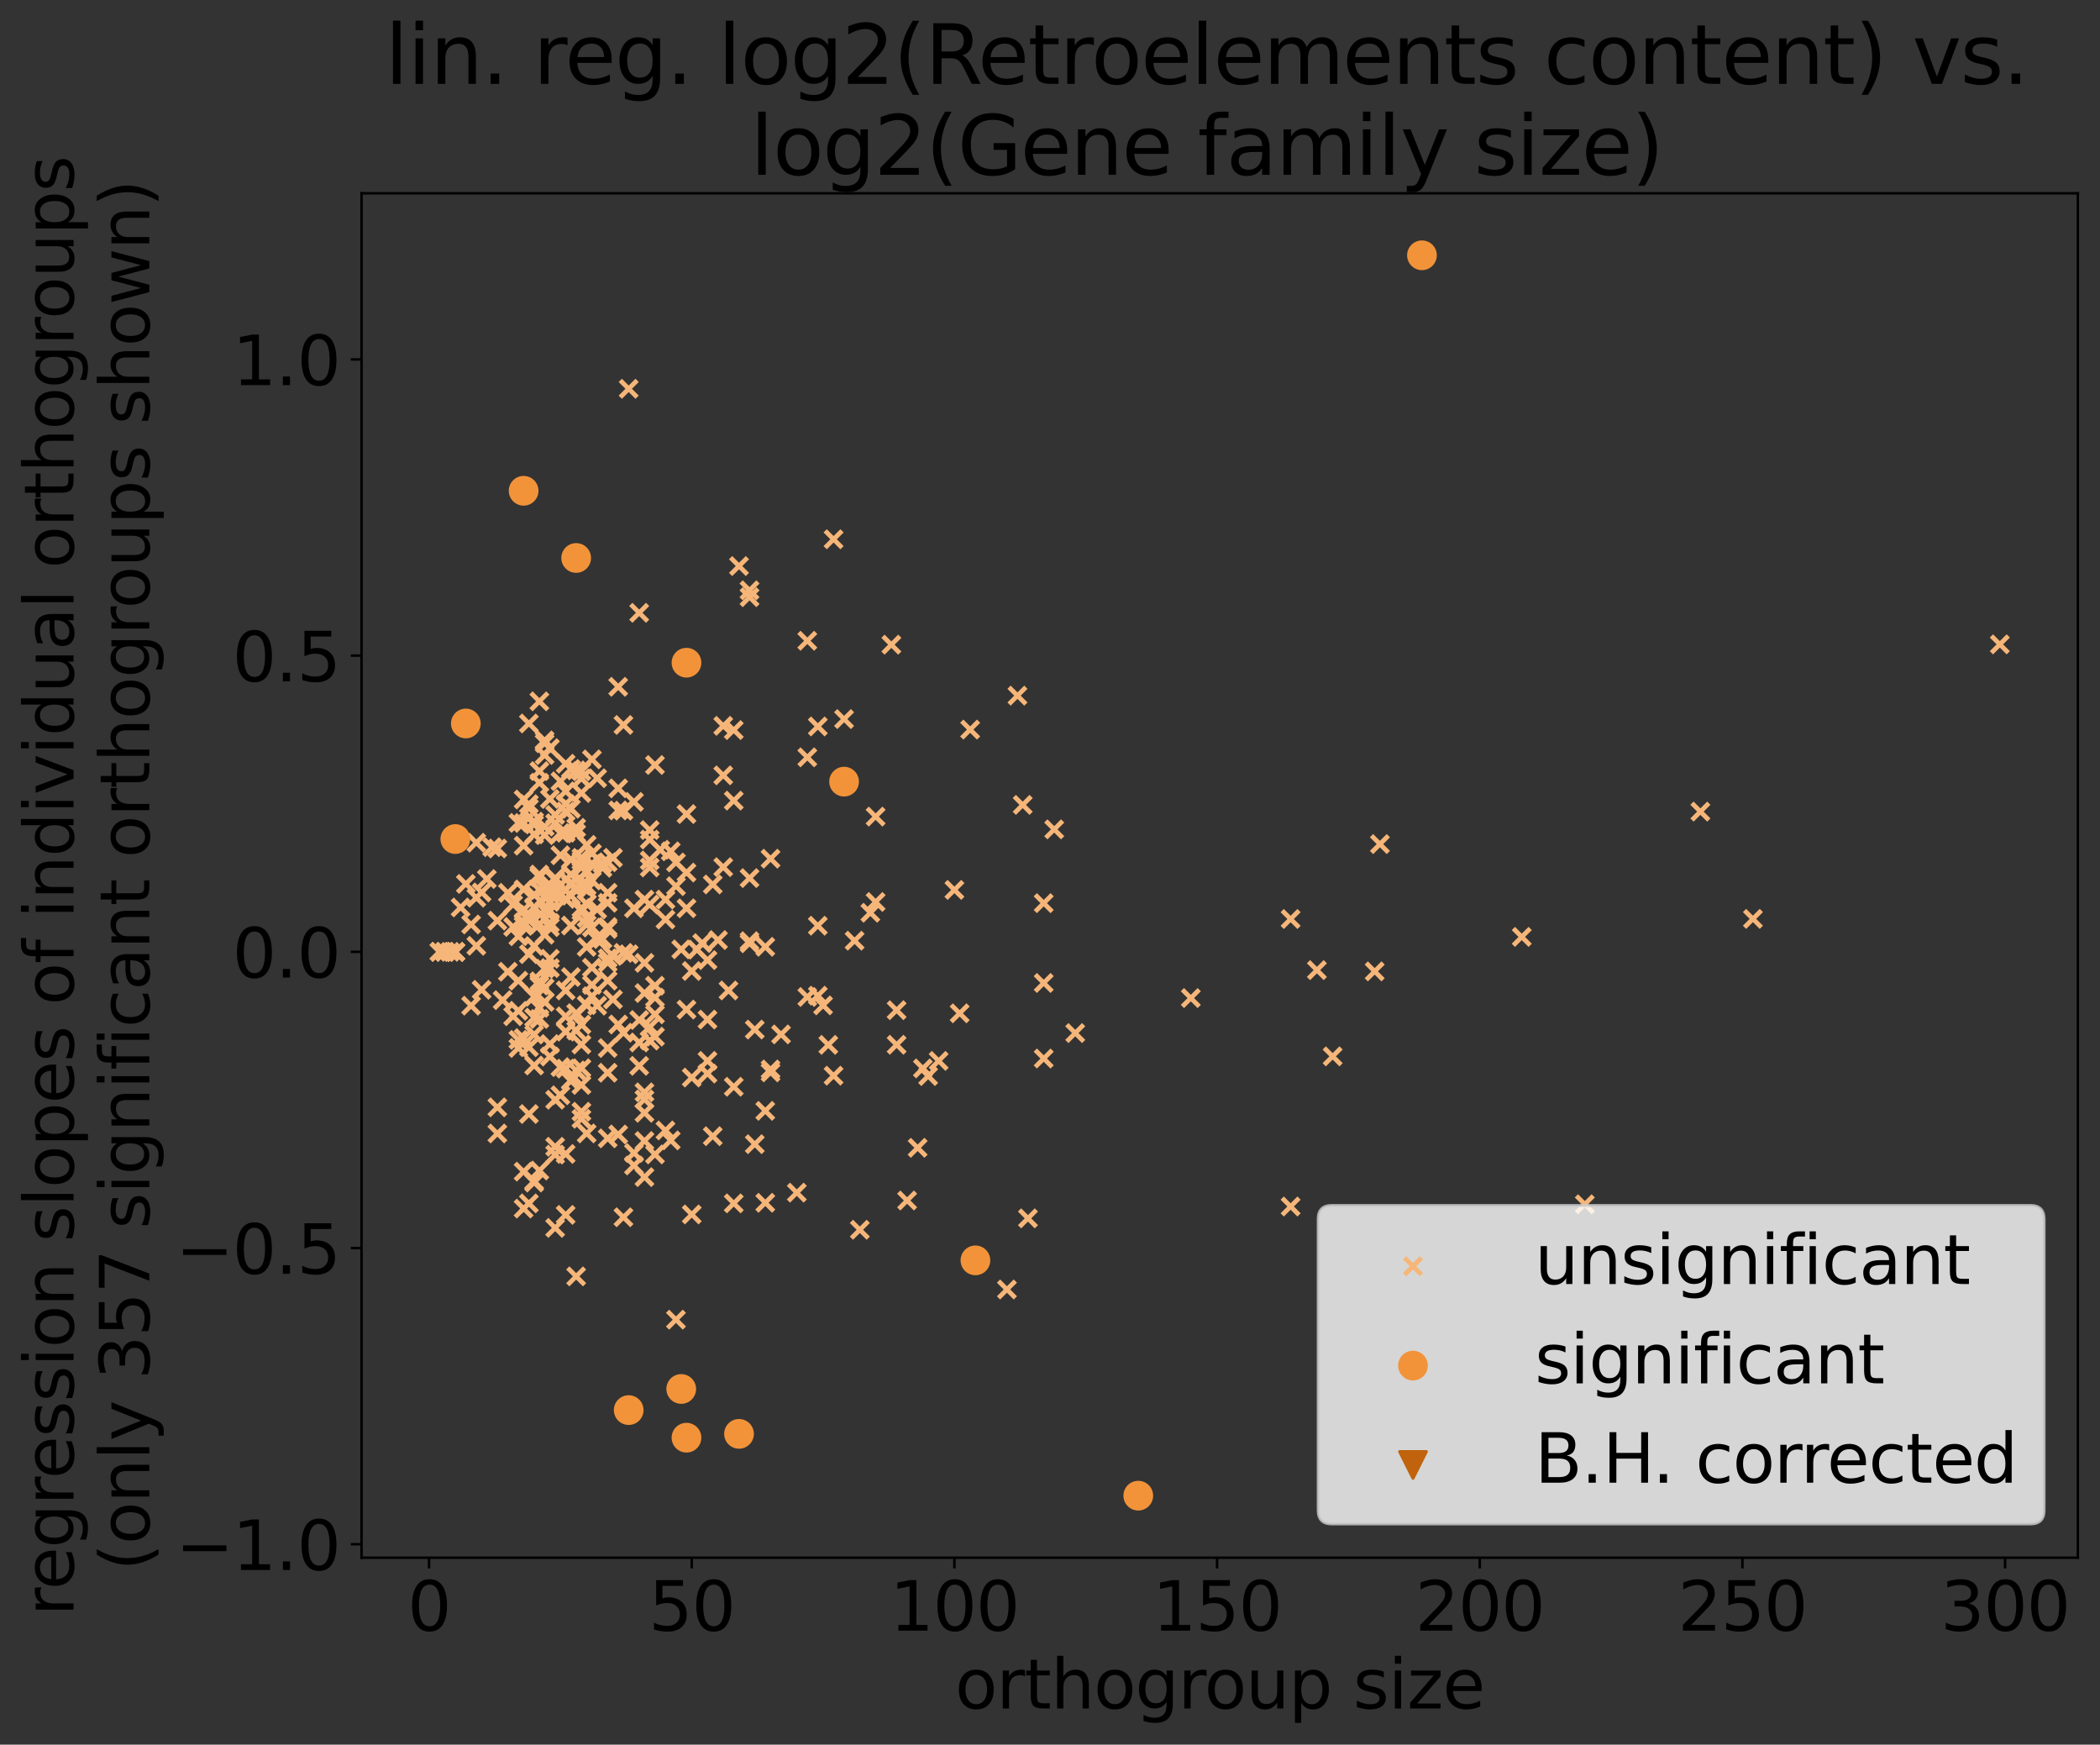 <?xml version="1.0" encoding="utf-8" standalone="no"?>
<!DOCTYPE svg PUBLIC "-//W3C//DTD SVG 1.1//EN"
  "http://www.w3.org/Graphics/SVG/1.1/DTD/svg11.dtd">
<svg xmlns:xlink="http://www.w3.org/1999/xlink" width="682.749pt" height="567.126pt" viewBox="0 0 682.749 567.126" xmlns="http://www.w3.org/2000/svg" version="1.1">
 <rect x="0" y="0" width="682.749" height="567.126" fill="#333333" stroke="none"/>
 <defs>
  <style type="text/css">*{stroke-linejoin: round; stroke-linecap: butt}</style>
 </defs>
 <g id="figure_1">
  <g id="patch_1">
   <path d="M 0 567.126 
L 682.749 567.126 
L 682.749 0 
L 0 0 
L 0 567.126 
z
" style="fill: none"/>
  </g>
  <g id="axes_1">
   <g id="patch_2">
    <path d="M 117.549 506.342 
L 675.549 506.342 
L 675.549 62.822 
L 117.549 62.822 
L 117.549 506.342 
z
" style="fill: none"/>
   </g>
   <g id="PathCollection_1">
    <defs>
     <path id="m52b82fe8c1" d="M -2.739 2.739 
L 2.739 -2.739 
M -2.739 -2.739 
L 2.739 2.739 
" style="stroke: #f6b679; stroke-width: 1.5"/>
    </defs>
    <g clip-path="url(#p342c535f78)">
     <use xlink:href="#m52b82fe8c1" x="289.8" y="209.555" style="fill: #f6b679; stroke: #f6b679; stroke-width: 1.5"/>
     <use xlink:href="#m52b82fe8c1" x="190.737" y="283.546" style="fill: #f6b679; stroke: #f6b679; stroke-width: 1.5"/>
     <use xlink:href="#m52b82fe8c1" x="271.012" y="175.292" style="fill: #f6b679; stroke: #f6b679; stroke-width: 1.5"/>
     <use xlink:href="#m52b82fe8c1" x="175.365" y="227.979" style="fill: #f6b679; stroke: #f6b679; stroke-width: 1.5"/>
     <use xlink:href="#m52b82fe8c1" x="310.296" y="289.266" style="fill: #f6b679; stroke: #f6b679; stroke-width: 1.5"/>
     <use xlink:href="#m52b82fe8c1" x="166.825" y="294.005" style="fill: #f6b679; stroke: #f6b679; stroke-width: 1.5"/>
     <use xlink:href="#m52b82fe8c1" x="189.029" y="363.68" style="fill: #f6b679; stroke: #f6b679; stroke-width: 1.5"/>
     <use xlink:href="#m52b82fe8c1" x="183.905" y="321.955" style="fill: #f6b679; stroke: #f6b679; stroke-width: 1.5"/>
     <use xlink:href="#m52b82fe8c1" x="219.772" y="428.97" style="fill: #f6b679; stroke: #f6b679; stroke-width: 1.5"/>
     <use xlink:href="#m52b82fe8c1" x="327.376" y="419.159" style="fill: #f6b679; stroke: #f6b679; stroke-width: 1.5"/>
     <use xlink:href="#m52b82fe8c1" x="175.365" y="327.619" style="fill: #f6b679; stroke: #f6b679; stroke-width: 1.5"/>
     <use xlink:href="#m52b82fe8c1" x="178.781" y="293.175" style="fill: #f6b679; stroke: #f6b679; stroke-width: 1.5"/>
     <use xlink:href="#m52b82fe8c1" x="177.073" y="241.594" style="fill: #f6b679; stroke: #f6b679; stroke-width: 1.5"/>
     <use xlink:href="#m52b82fe8c1" x="238.56" y="391.162" style="fill: #f6b679; stroke: #f6b679; stroke-width: 1.5"/>
     <use xlink:href="#m52b82fe8c1" x="190.737" y="289.225" style="fill: #f6b679; stroke: #f6b679; stroke-width: 1.5"/>
     <use xlink:href="#m52b82fe8c1" x="224.896" y="394.76" style="fill: #f6b679; stroke: #f6b679; stroke-width: 1.5"/>
     <use xlink:href="#m52b82fe8c1" x="185.613" y="279.385" style="fill: #f6b679; stroke: #f6b679; stroke-width: 1.5"/>
     <use xlink:href="#m52b82fe8c1" x="171.949" y="362.124" style="fill: #f6b679; stroke: #f6b679; stroke-width: 1.5"/>
     <use xlink:href="#m52b82fe8c1" x="202.693" y="235.649" style="fill: #f6b679; stroke: #f6b679; stroke-width: 1.5"/>
     <use xlink:href="#m52b82fe8c1" x="192.445" y="320.138" style="fill: #f6b679; stroke: #f6b679; stroke-width: 1.5"/>
     <use xlink:href="#m52b82fe8c1" x="259.056" y="387.679" style="fill: #f6b679; stroke: #f6b679; stroke-width: 1.5"/>
     <use xlink:href="#m52b82fe8c1" x="173.657" y="383.922" style="fill: #f6b679; stroke: #f6b679; stroke-width: 1.5"/>
     <use xlink:href="#m52b82fe8c1" x="151.453" y="287.318" style="fill: #f6b679; stroke: #f6b679; stroke-width: 1.5"/>
     <use xlink:href="#m52b82fe8c1" x="180.489" y="372.77" style="fill: #f6b679; stroke: #f6b679; stroke-width: 1.5"/>
     <use xlink:href="#m52b82fe8c1" x="178.781" y="300.024" style="fill: #f6b679; stroke: #f6b679; stroke-width: 1.5"/>
     <use xlink:href="#m52b82fe8c1" x="189.029" y="339.527" style="fill: #f6b679; stroke: #f6b679; stroke-width: 1.5"/>
     <use xlink:href="#m52b82fe8c1" x="250.516" y="347.633" style="fill: #f6b679; stroke: #f6b679; stroke-width: 1.5"/>
     <use xlink:href="#m52b82fe8c1" x="165.117" y="290.229" style="fill: #f6b679; stroke: #f6b679; stroke-width: 1.5"/>
     <use xlink:href="#m52b82fe8c1" x="178.781" y="311.655" style="fill: #f6b679; stroke: #f6b679; stroke-width: 1.5"/>
     <use xlink:href="#m52b82fe8c1" x="202.693" y="263.515" style="fill: #f6b679; stroke: #f6b679; stroke-width: 1.5"/>
     <use xlink:href="#m52b82fe8c1" x="339.332" y="293.575" style="fill: #f6b679; stroke: #f6b679; stroke-width: 1.5"/>
     <use xlink:href="#m52b82fe8c1" x="189.029" y="352.672" style="fill: #f6b679; stroke: #f6b679; stroke-width: 1.5"/>
     <use xlink:href="#m52b82fe8c1" x="177.073" y="303.83" style="fill: #f6b679; stroke: #f6b679; stroke-width: 1.5"/>
     <use xlink:href="#m52b82fe8c1" x="238.56" y="260.249" style="fill: #f6b679; stroke: #f6b679; stroke-width: 1.5"/>
     <use xlink:href="#m52b82fe8c1" x="192.445" y="280.746" style="fill: #f6b679; stroke: #f6b679; stroke-width: 1.5"/>
     <use xlink:href="#m52b82fe8c1" x="190.737" y="326.728" style="fill: #f6b679; stroke: #f6b679; stroke-width: 1.5"/>
     <use xlink:href="#m52b82fe8c1" x="204.4" y="126.379" style="fill: #f6b679; stroke: #f6b679; stroke-width: 1.5"/>
     <use xlink:href="#m52b82fe8c1" x="197.569" y="290.194" style="fill: #f6b679; stroke: #f6b679; stroke-width: 1.5"/>
     <use xlink:href="#m52b82fe8c1" x="182.197" y="270.814" style="fill: #f6b679; stroke: #f6b679; stroke-width: 1.5"/>
     <use xlink:href="#m52b82fe8c1" x="161.701" y="275.807" style="fill: #f6b679; stroke: #f6b679; stroke-width: 1.5"/>
     <use xlink:href="#m52b82fe8c1" x="185.613" y="287.209" style="fill: #f6b679; stroke: #f6b679; stroke-width: 1.5"/>
     <use xlink:href="#m52b82fe8c1" x="569.91" y="298.694" style="fill: #f6b679; stroke: #f6b679; stroke-width: 1.5"/>
     <use xlink:href="#m52b82fe8c1" x="265.888" y="323.652" style="fill: #f6b679; stroke: #f6b679; stroke-width: 1.5"/>
     <use xlink:href="#m52b82fe8c1" x="183.905" y="248.257" style="fill: #f6b679; stroke: #f6b679; stroke-width: 1.5"/>
     <use xlink:href="#m52b82fe8c1" x="175.365" y="250.653" style="fill: #f6b679; stroke: #f6b679; stroke-width: 1.5"/>
     <use xlink:href="#m52b82fe8c1" x="148.037" y="309.406" style="fill: #f6b679; stroke: #f6b679; stroke-width: 1.5"/>
     <use xlink:href="#m52b82fe8c1" x="180.489" y="264.899" style="fill: #f6b679; stroke: #f6b679; stroke-width: 1.5"/>
     <use xlink:href="#m52b82fe8c1" x="180.489" y="267.584" style="fill: #f6b679; stroke: #f6b679; stroke-width: 1.5"/>
     <use xlink:href="#m52b82fe8c1" x="180.489" y="285.456" style="fill: #f6b679; stroke: #f6b679; stroke-width: 1.5"/>
     <use xlink:href="#m52b82fe8c1" x="168.533" y="267.482" style="fill: #f6b679; stroke: #f6b679; stroke-width: 1.5"/>
     <use xlink:href="#m52b82fe8c1" x="219.772" y="288.056" style="fill: #f6b679; stroke: #f6b679; stroke-width: 1.5"/>
     <use xlink:href="#m52b82fe8c1" x="218.064" y="276.726" style="fill: #f6b679; stroke: #f6b679; stroke-width: 1.5"/>
     <use xlink:href="#m52b82fe8c1" x="173.657" y="267.978" style="fill: #f6b679; stroke: #f6b679; stroke-width: 1.5"/>
     <use xlink:href="#m52b82fe8c1" x="173.657" y="336.282" style="fill: #f6b679; stroke: #f6b679; stroke-width: 1.5"/>
     <use xlink:href="#m52b82fe8c1" x="197.569" y="301.317" style="fill: #f6b679; stroke: #f6b679; stroke-width: 1.5"/>
     <use xlink:href="#m52b82fe8c1" x="190.737" y="307.818" style="fill: #f6b679; stroke: #f6b679; stroke-width: 1.5"/>
     <use xlink:href="#m52b82fe8c1" x="245.392" y="334.67" style="fill: #f6b679; stroke: #f6b679; stroke-width: 1.5"/>
     <use xlink:href="#m52b82fe8c1" x="175.365" y="318.981" style="fill: #f6b679; stroke: #f6b679; stroke-width: 1.5"/>
     <use xlink:href="#m52b82fe8c1" x="207.816" y="331.555" style="fill: #f6b679; stroke: #f6b679; stroke-width: 1.5"/>
     <use xlink:href="#m52b82fe8c1" x="211.232" y="294.018" style="fill: #f6b679; stroke: #f6b679; stroke-width: 1.5"/>
     <use xlink:href="#m52b82fe8c1" x="419.607" y="392.184" style="fill: #f6b679; stroke: #f6b679; stroke-width: 1.5"/>
     <use xlink:href="#m52b82fe8c1" x="206.108" y="374.781" style="fill: #f6b679; stroke: #f6b679; stroke-width: 1.5"/>
     <use xlink:href="#m52b82fe8c1" x="170.241" y="380.847" style="fill: #f6b679; stroke: #f6b679; stroke-width: 1.5"/>
     <use xlink:href="#m52b82fe8c1" x="177.073" y="240.68" style="fill: #f6b679; stroke: #f6b679; stroke-width: 1.5"/>
     <use xlink:href="#m52b82fe8c1" x="206.108" y="378.849" style="fill: #f6b679; stroke: #f6b679; stroke-width: 1.5"/>
     <use xlink:href="#m52b82fe8c1" x="177.073" y="288.839" style="fill: #f6b679; stroke: #f6b679; stroke-width: 1.5"/>
     <use xlink:href="#m52b82fe8c1" x="207.816" y="338.863" style="fill: #f6b679; stroke: #f6b679; stroke-width: 1.5"/>
     <use xlink:href="#m52b82fe8c1" x="178.781" y="290.662" style="fill: #f6b679; stroke: #f6b679; stroke-width: 1.5"/>
     <use xlink:href="#m52b82fe8c1" x="209.524" y="322.805" style="fill: #f6b679; stroke: #f6b679; stroke-width: 1.5"/>
     <use xlink:href="#m52b82fe8c1" x="178.781" y="339.378" style="fill: #f6b679; stroke: #f6b679; stroke-width: 1.5"/>
     <use xlink:href="#m52b82fe8c1" x="339.332" y="319.521" style="fill: #f6b679; stroke: #f6b679; stroke-width: 1.5"/>
     <use xlink:href="#m52b82fe8c1" x="218.064" y="370.692" style="fill: #f6b679; stroke: #f6b679; stroke-width: 1.5"/>
     <use xlink:href="#m52b82fe8c1" x="177.073" y="325.689" style="fill: #f6b679; stroke: #f6b679; stroke-width: 1.5"/>
     <use xlink:href="#m52b82fe8c1" x="291.508" y="328.37" style="fill: #f6b679; stroke: #f6b679; stroke-width: 1.5"/>
     <use xlink:href="#m52b82fe8c1" x="284.676" y="293.195" style="fill: #f6b679; stroke: #f6b679; stroke-width: 1.5"/>
     <use xlink:href="#m52b82fe8c1" x="154.869" y="307.438" style="fill: #f6b679; stroke: #f6b679; stroke-width: 1.5"/>
     <use xlink:href="#m52b82fe8c1" x="233.436" y="305.572" style="fill: #f6b679; stroke: #f6b679; stroke-width: 1.5"/>
     <use xlink:href="#m52b82fe8c1" x="178.781" y="259.712" style="fill: #f6b679; stroke: #f6b679; stroke-width: 1.5"/>
     <use xlink:href="#m52b82fe8c1" x="149.745" y="294.975" style="fill: #f6b679; stroke: #f6b679; stroke-width: 1.5"/>
     <use xlink:href="#m52b82fe8c1" x="146.329" y="309.406" style="fill: #f6b679; stroke: #f6b679; stroke-width: 1.5"/>
     <use xlink:href="#m52b82fe8c1" x="158.285" y="285.731" style="fill: #f6b679; stroke: #f6b679; stroke-width: 1.5"/>
     <use xlink:href="#m52b82fe8c1" x="230.02" y="348.982" style="fill: #f6b679; stroke: #f6b679; stroke-width: 1.5"/>
     <use xlink:href="#m52b82fe8c1" x="194.153" y="295.585" style="fill: #f6b679; stroke: #f6b679; stroke-width: 1.5"/>
     <use xlink:href="#m52b82fe8c1" x="211.232" y="333.86" style="fill: #f6b679; stroke: #f6b679; stroke-width: 1.5"/>
     <use xlink:href="#m52b82fe8c1" x="282.968" y="296.701" style="fill: #f6b679; stroke: #f6b679; stroke-width: 1.5"/>
     <use xlink:href="#m52b82fe8c1" x="185.613" y="287.692" style="fill: #f6b679; stroke: #f6b679; stroke-width: 1.5"/>
     <use xlink:href="#m52b82fe8c1" x="494.759" y="304.548" style="fill: #f6b679; stroke: #f6b679; stroke-width: 1.5"/>
     <use xlink:href="#m52b82fe8c1" x="182.197" y="278.012" style="fill: #f6b679; stroke: #f6b679; stroke-width: 1.5"/>
     <use xlink:href="#m52b82fe8c1" x="253.932" y="336.236" style="fill: #f6b679; stroke: #f6b679; stroke-width: 1.5"/>
     <use xlink:href="#m52b82fe8c1" x="224.896" y="315.637" style="fill: #f6b679; stroke: #f6b679; stroke-width: 1.5"/>
     <use xlink:href="#m52b82fe8c1" x="183.905" y="270.691" style="fill: #f6b679; stroke: #f6b679; stroke-width: 1.5"/>
     <use xlink:href="#m52b82fe8c1" x="187.321" y="329.334" style="fill: #f6b679; stroke: #f6b679; stroke-width: 1.5"/>
     <use xlink:href="#m52b82fe8c1" x="175.365" y="331.217" style="fill: #f6b679; stroke: #f6b679; stroke-width: 1.5"/>
     <use xlink:href="#m52b82fe8c1" x="170.241" y="392.866" style="fill: #f6b679; stroke: #f6b679; stroke-width: 1.5"/>
     <use xlink:href="#m52b82fe8c1" x="298.34" y="373.103" style="fill: #f6b679; stroke: #f6b679; stroke-width: 1.5"/>
     <use xlink:href="#m52b82fe8c1" x="183.905" y="330.385" style="fill: #f6b679; stroke: #f6b679; stroke-width: 1.5"/>
     <use xlink:href="#m52b82fe8c1" x="211.232" y="269.823" style="fill: #f6b679; stroke: #f6b679; stroke-width: 1.5"/>
     <use xlink:href="#m52b82fe8c1" x="271.012" y="349.657" style="fill: #f6b679; stroke: #f6b679; stroke-width: 1.5"/>
     <use xlink:href="#m52b82fe8c1" x="433.271" y="343.381" style="fill: #f6b679; stroke: #f6b679; stroke-width: 1.5"/>
     <use xlink:href="#m52b82fe8c1" x="235.144" y="235.939" style="fill: #f6b679; stroke: #f6b679; stroke-width: 1.5"/>
     <use xlink:href="#m52b82fe8c1" x="294.924" y="390.234" style="fill: #f6b679; stroke: #f6b679; stroke-width: 1.5"/>
     <use xlink:href="#m52b82fe8c1" x="144.621" y="309.406" style="fill: #f6b679; stroke: #f6b679; stroke-width: 1.5"/>
     <use xlink:href="#m52b82fe8c1" x="200.985" y="368.763" style="fill: #f6b679; stroke: #f6b679; stroke-width: 1.5"/>
     <use xlink:href="#m52b82fe8c1" x="202.693" y="335.68" style="fill: #f6b679; stroke: #f6b679; stroke-width: 1.5"/>
     <use xlink:href="#m52b82fe8c1" x="173.657" y="384.392" style="fill: #f6b679; stroke: #f6b679; stroke-width: 1.5"/>
     <use xlink:href="#m52b82fe8c1" x="192.445" y="277.406" style="fill: #f6b679; stroke: #f6b679; stroke-width: 1.5"/>
     <use xlink:href="#m52b82fe8c1" x="197.569" y="312.88" style="fill: #f6b679; stroke: #f6b679; stroke-width: 1.5"/>
     <use xlink:href="#m52b82fe8c1" x="197.569" y="301.978" style="fill: #f6b679; stroke: #f6b679; stroke-width: 1.5"/>
     <use xlink:href="#m52b82fe8c1" x="185.613" y="249.965" style="fill: #f6b679; stroke: #f6b679; stroke-width: 1.5"/>
     <use xlink:href="#m52b82fe8c1" x="187.321" y="269.08" style="fill: #f6b679; stroke: #f6b679; stroke-width: 1.5"/>
     <use xlink:href="#m52b82fe8c1" x="190.737" y="300.571" style="fill: #f6b679; stroke: #f6b679; stroke-width: 1.5"/>
     <use xlink:href="#m52b82fe8c1" x="199.277" y="324.872" style="fill: #f6b679; stroke: #f6b679; stroke-width: 1.5"/>
     <use xlink:href="#m52b82fe8c1" x="189.029" y="333.071" style="fill: #f6b679; stroke: #f6b679; stroke-width: 1.5"/>
     <use xlink:href="#m52b82fe8c1" x="231.728" y="287.501" style="fill: #f6b679; stroke: #f6b679; stroke-width: 1.5"/>
     <use xlink:href="#m52b82fe8c1" x="230.02" y="312.089" style="fill: #f6b679; stroke: #f6b679; stroke-width: 1.5"/>
     <use xlink:href="#m52b82fe8c1" x="170.241" y="300.97" style="fill: #f6b679; stroke: #f6b679; stroke-width: 1.5"/>
     <use xlink:href="#m52b82fe8c1" x="200.985" y="333.018" style="fill: #f6b679; stroke: #f6b679; stroke-width: 1.5"/>
     <use xlink:href="#m52b82fe8c1" x="206.108" y="260.655" style="fill: #f6b679; stroke: #f6b679; stroke-width: 1.5"/>
     <use xlink:href="#m52b82fe8c1" x="177.073" y="245.432" style="fill: #f6b679; stroke: #f6b679; stroke-width: 1.5"/>
     <use xlink:href="#m52b82fe8c1" x="428.147" y="315.342" style="fill: #f6b679; stroke: #f6b679; stroke-width: 1.5"/>
     <use xlink:href="#m52b82fe8c1" x="183.905" y="394.907" style="fill: #f6b679; stroke: #f6b679; stroke-width: 1.5"/>
     <use xlink:href="#m52b82fe8c1" x="212.94" y="320.415" style="fill: #f6b679; stroke: #f6b679; stroke-width: 1.5"/>
     <use xlink:href="#m52b82fe8c1" x="235.144" y="281.875" style="fill: #f6b679; stroke: #f6b679; stroke-width: 1.5"/>
     <use xlink:href="#m52b82fe8c1" x="387.155" y="324.431" style="fill: #f6b679; stroke: #f6b679; stroke-width: 1.5"/>
     <use xlink:href="#m52b82fe8c1" x="305.172" y="344.853" style="fill: #f6b679; stroke: #f6b679; stroke-width: 1.5"/>
     <use xlink:href="#m52b82fe8c1" x="177.073" y="268.708" style="fill: #f6b679; stroke: #f6b679; stroke-width: 1.5"/>
     <use xlink:href="#m52b82fe8c1" x="190.737" y="283.092" style="fill: #f6b679; stroke: #f6b679; stroke-width: 1.5"/>
     <use xlink:href="#m52b82fe8c1" x="279.552" y="399.746" style="fill: #f6b679; stroke: #f6b679; stroke-width: 1.5"/>
     <use xlink:href="#m52b82fe8c1" x="339.332" y="344.083" style="fill: #f6b679; stroke: #f6b679; stroke-width: 1.5"/>
     <use xlink:href="#m52b82fe8c1" x="183.905" y="375.105" style="fill: #f6b679; stroke: #f6b679; stroke-width: 1.5"/>
     <use xlink:href="#m52b82fe8c1" x="223.188" y="328.168" style="fill: #f6b679; stroke: #f6b679; stroke-width: 1.5"/>
     <use xlink:href="#m52b82fe8c1" x="185.613" y="262.887" style="fill: #f6b679; stroke: #f6b679; stroke-width: 1.5"/>
     <use xlink:href="#m52b82fe8c1" x="192.445" y="286.211" style="fill: #f6b679; stroke: #f6b679; stroke-width: 1.5"/>
     <use xlink:href="#m52b82fe8c1" x="194.153" y="305.453" style="fill: #f6b679; stroke: #f6b679; stroke-width: 1.5"/>
     <use xlink:href="#m52b82fe8c1" x="173.657" y="290.844" style="fill: #f6b679; stroke: #f6b679; stroke-width: 1.5"/>
     <use xlink:href="#m52b82fe8c1" x="238.56" y="353.262" style="fill: #f6b679; stroke: #f6b679; stroke-width: 1.5"/>
     <use xlink:href="#m52b82fe8c1" x="154.869" y="291.81" style="fill: #f6b679; stroke: #f6b679; stroke-width: 1.5"/>
     <use xlink:href="#m52b82fe8c1" x="650.186" y="209.451" style="fill: #f6b679; stroke: #f6b679; stroke-width: 1.5"/>
     <use xlink:href="#m52b82fe8c1" x="168.533" y="338.006" style="fill: #f6b679; stroke: #f6b679; stroke-width: 1.5"/>
     <use xlink:href="#m52b82fe8c1" x="177.073" y="314.889" style="fill: #f6b679; stroke: #f6b679; stroke-width: 1.5"/>
     <use xlink:href="#m52b82fe8c1" x="250.516" y="348.59" style="fill: #f6b679; stroke: #f6b679; stroke-width: 1.5"/>
     <use xlink:href="#m52b82fe8c1" x="175.365" y="319.659" style="fill: #f6b679; stroke: #f6b679; stroke-width: 1.5"/>
     <use xlink:href="#m52b82fe8c1" x="216.356" y="292.413" style="fill: #f6b679; stroke: #f6b679; stroke-width: 1.5"/>
     <use xlink:href="#m52b82fe8c1" x="171.949" y="391.163" style="fill: #f6b679; stroke: #f6b679; stroke-width: 1.5"/>
     <use xlink:href="#m52b82fe8c1" x="212.94" y="324.31" style="fill: #f6b679; stroke: #f6b679; stroke-width: 1.5"/>
     <use xlink:href="#m52b82fe8c1" x="171.949" y="340.402" style="fill: #f6b679; stroke: #f6b679; stroke-width: 1.5"/>
     <use xlink:href="#m52b82fe8c1" x="173.657" y="323.996" style="fill: #f6b679; stroke: #f6b679; stroke-width: 1.5"/>
     <use xlink:href="#m52b82fe8c1" x="163.409" y="325.099" style="fill: #f6b679; stroke: #f6b679; stroke-width: 1.5"/>
     <use xlink:href="#m52b82fe8c1" x="187.321" y="288.429" style="fill: #f6b679; stroke: #f6b679; stroke-width: 1.5"/>
     <use xlink:href="#m52b82fe8c1" x="178.781" y="301.377" style="fill: #f6b679; stroke: #f6b679; stroke-width: 1.5"/>
     <use xlink:href="#m52b82fe8c1" x="175.365" y="380.492" style="fill: #f6b679; stroke: #f6b679; stroke-width: 1.5"/>
     <use xlink:href="#m52b82fe8c1" x="248.808" y="307.77" style="fill: #f6b679; stroke: #f6b679; stroke-width: 1.5"/>
     <use xlink:href="#m52b82fe8c1" x="154.869" y="273.924" style="fill: #f6b679; stroke: #f6b679; stroke-width: 1.5"/>
     <use xlink:href="#m52b82fe8c1" x="187.321" y="270.951" style="fill: #f6b679; stroke: #f6b679; stroke-width: 1.5"/>
     <use xlink:href="#m52b82fe8c1" x="175.365" y="289.276" style="fill: #f6b679; stroke: #f6b679; stroke-width: 1.5"/>
     <use xlink:href="#m52b82fe8c1" x="180.489" y="375.31" style="fill: #f6b679; stroke: #f6b679; stroke-width: 1.5"/>
     <use xlink:href="#m52b82fe8c1" x="183.905" y="347.359" style="fill: #f6b679; stroke: #f6b679; stroke-width: 1.5"/>
     <use xlink:href="#m52b82fe8c1" x="223.188" y="295.244" style="fill: #f6b679; stroke: #f6b679; stroke-width: 1.5"/>
     <use xlink:href="#m52b82fe8c1" x="211.232" y="338.243" style="fill: #f6b679; stroke: #f6b679; stroke-width: 1.5"/>
     <use xlink:href="#m52b82fe8c1" x="211.232" y="272.901" style="fill: #f6b679; stroke: #f6b679; stroke-width: 1.5"/>
     <use xlink:href="#m52b82fe8c1" x="189.029" y="281.963" style="fill: #f6b679; stroke: #f6b679; stroke-width: 1.5"/>
     <use xlink:href="#m52b82fe8c1" x="332.5" y="261.634" style="fill: #f6b679; stroke: #f6b679; stroke-width: 1.5"/>
     <use xlink:href="#m52b82fe8c1" x="209.524" y="355.069" style="fill: #f6b679; stroke: #f6b679; stroke-width: 1.5"/>
     <use xlink:href="#m52b82fe8c1" x="212.94" y="336.981" style="fill: #f6b679; stroke: #f6b679; stroke-width: 1.5"/>
     <use xlink:href="#m52b82fe8c1" x="207.816" y="346.463" style="fill: #f6b679; stroke: #f6b679; stroke-width: 1.5"/>
     <use xlink:href="#m52b82fe8c1" x="170.241" y="295.787" style="fill: #f6b679; stroke: #f6b679; stroke-width: 1.5"/>
     <use xlink:href="#m52b82fe8c1" x="180.489" y="290.62" style="fill: #f6b679; stroke: #f6b679; stroke-width: 1.5"/>
     <use xlink:href="#m52b82fe8c1" x="236.852" y="321.955" style="fill: #f6b679; stroke: #f6b679; stroke-width: 1.5"/>
     <use xlink:href="#m52b82fe8c1" x="170.241" y="259.889" style="fill: #f6b679; stroke: #f6b679; stroke-width: 1.5"/>
     <use xlink:href="#m52b82fe8c1" x="223.188" y="264.618" style="fill: #f6b679; stroke: #f6b679; stroke-width: 1.5"/>
     <use xlink:href="#m52b82fe8c1" x="187.321" y="334.988" style="fill: #f6b679; stroke: #f6b679; stroke-width: 1.5"/>
     <use xlink:href="#m52b82fe8c1" x="231.728" y="369.331" style="fill: #f6b679; stroke: #f6b679; stroke-width: 1.5"/>
     <use xlink:href="#m52b82fe8c1" x="192.445" y="314.549" style="fill: #f6b679; stroke: #f6b679; stroke-width: 1.5"/>
     <use xlink:href="#m52b82fe8c1" x="178.781" y="314.677" style="fill: #f6b679; stroke: #f6b679; stroke-width: 1.5"/>
     <use xlink:href="#m52b82fe8c1" x="189.029" y="295.195" style="fill: #f6b679; stroke: #f6b679; stroke-width: 1.5"/>
     <use xlink:href="#m52b82fe8c1" x="177.073" y="321.132" style="fill: #f6b679; stroke: #f6b679; stroke-width: 1.5"/>
     <use xlink:href="#m52b82fe8c1" x="187.321" y="414.891" style="fill: #f6b679; stroke: #f6b679; stroke-width: 1.5"/>
     <use xlink:href="#m52b82fe8c1" x="209.524" y="292.424" style="fill: #f6b679; stroke: #f6b679; stroke-width: 1.5"/>
     <use xlink:href="#m52b82fe8c1" x="165.117" y="315.874" style="fill: #f6b679; stroke: #f6b679; stroke-width: 1.5"/>
     <use xlink:href="#m52b82fe8c1" x="189.029" y="279.779" style="fill: #f6b679; stroke: #f6b679; stroke-width: 1.5"/>
     <use xlink:href="#m52b82fe8c1" x="190.737" y="274.624" style="fill: #f6b679; stroke: #f6b679; stroke-width: 1.5"/>
     <use xlink:href="#m52b82fe8c1" x="209.524" y="382.631" style="fill: #f6b679; stroke: #f6b679; stroke-width: 1.5"/>
     <use xlink:href="#m52b82fe8c1" x="245.392" y="371.921" style="fill: #f6b679; stroke: #f6b679; stroke-width: 1.5"/>
     <use xlink:href="#m52b82fe8c1" x="195.861" y="305.247" style="fill: #f6b679; stroke: #f6b679; stroke-width: 1.5"/>
     <use xlink:href="#m52b82fe8c1" x="300.048" y="347.294" style="fill: #f6b679; stroke: #f6b679; stroke-width: 1.5"/>
     <use xlink:href="#m52b82fe8c1" x="202.693" y="395.675" style="fill: #f6b679; stroke: #f6b679; stroke-width: 1.5"/>
     <use xlink:href="#m52b82fe8c1" x="183.905" y="292.203" style="fill: #f6b679; stroke: #f6b679; stroke-width: 1.5"/>
     <use xlink:href="#m52b82fe8c1" x="315.42" y="237.159" style="fill: #f6b679; stroke: #f6b679; stroke-width: 1.5"/>
     <use xlink:href="#m52b82fe8c1" x="173.657" y="346.348" style="fill: #f6b679; stroke: #f6b679; stroke-width: 1.5"/>
     <use xlink:href="#m52b82fe8c1" x="189.029" y="257.772" style="fill: #f6b679; stroke: #f6b679; stroke-width: 1.5"/>
     <use xlink:href="#m52b82fe8c1" x="161.701" y="299.266" style="fill: #f6b679; stroke: #f6b679; stroke-width: 1.5"/>
     <use xlink:href="#m52b82fe8c1" x="240.268" y="184" style="fill: #f6b679; stroke: #f6b679; stroke-width: 1.5"/>
     <use xlink:href="#m52b82fe8c1" x="204.4" y="310.184" style="fill: #f6b679; stroke: #f6b679; stroke-width: 1.5"/>
     <use xlink:href="#m52b82fe8c1" x="166.825" y="301.315" style="fill: #f6b679; stroke: #f6b679; stroke-width: 1.5"/>
     <use xlink:href="#m52b82fe8c1" x="185.613" y="351.395" style="fill: #f6b679; stroke: #f6b679; stroke-width: 1.5"/>
     <use xlink:href="#m52b82fe8c1" x="552.83" y="263.818" style="fill: #f6b679; stroke: #f6b679; stroke-width: 1.5"/>
     <use xlink:href="#m52b82fe8c1" x="180.489" y="357.475" style="fill: #f6b679; stroke: #f6b679; stroke-width: 1.5"/>
     <use xlink:href="#m52b82fe8c1" x="170.241" y="267.513" style="fill: #f6b679; stroke: #f6b679; stroke-width: 1.5"/>
     <use xlink:href="#m52b82fe8c1" x="243.684" y="285.434" style="fill: #f6b679; stroke: #f6b679; stroke-width: 1.5"/>
     <use xlink:href="#m52b82fe8c1" x="291.508" y="339.606" style="fill: #f6b679; stroke: #f6b679; stroke-width: 1.5"/>
     <use xlink:href="#m52b82fe8c1" x="223.188" y="283.634" style="fill: #f6b679; stroke: #f6b679; stroke-width: 1.5"/>
     <use xlink:href="#m52b82fe8c1" x="189.029" y="253.045" style="fill: #f6b679; stroke: #f6b679; stroke-width: 1.5"/>
     <use xlink:href="#m52b82fe8c1" x="419.607" y="298.731" style="fill: #f6b679; stroke: #f6b679; stroke-width: 1.5"/>
     <use xlink:href="#m52b82fe8c1" x="212.94" y="375.25" style="fill: #f6b679; stroke: #f6b679; stroke-width: 1.5"/>
     <use xlink:href="#m52b82fe8c1" x="177.073" y="271.469" style="fill: #f6b679; stroke: #f6b679; stroke-width: 1.5"/>
     <use xlink:href="#m52b82fe8c1" x="171.949" y="261.378" style="fill: #f6b679; stroke: #f6b679; stroke-width: 1.5"/>
     <use xlink:href="#m52b82fe8c1" x="182.197" y="346.871" style="fill: #f6b679; stroke: #f6b679; stroke-width: 1.5"/>
     <use xlink:href="#m52b82fe8c1" x="334.208" y="396.037" style="fill: #f6b679; stroke: #f6b679; stroke-width: 1.5"/>
     <use xlink:href="#m52b82fe8c1" x="226.604" y="308.689" style="fill: #f6b679; stroke: #f6b679; stroke-width: 1.5"/>
     <use xlink:href="#m52b82fe8c1" x="248.808" y="390.975" style="fill: #f6b679; stroke: #f6b679; stroke-width: 1.5"/>
     <use xlink:href="#m52b82fe8c1" x="248.808" y="361.092" style="fill: #f6b679; stroke: #f6b679; stroke-width: 1.5"/>
     <use xlink:href="#m52b82fe8c1" x="189.029" y="361.372" style="fill: #f6b679; stroke: #f6b679; stroke-width: 1.5"/>
     <use xlink:href="#m52b82fe8c1" x="161.701" y="359.943" style="fill: #f6b679; stroke: #f6b679; stroke-width: 1.5"/>
     <use xlink:href="#m52b82fe8c1" x="185.613" y="300.846" style="fill: #f6b679; stroke: #f6b679; stroke-width: 1.5"/>
     <use xlink:href="#m52b82fe8c1" x="214.648" y="276.212" style="fill: #f6b679; stroke: #f6b679; stroke-width: 1.5"/>
     <use xlink:href="#m52b82fe8c1" x="153.161" y="300.507" style="fill: #f6b679; stroke: #f6b679; stroke-width: 1.5"/>
     <use xlink:href="#m52b82fe8c1" x="262.472" y="324.08" style="fill: #f6b679; stroke: #f6b679; stroke-width: 1.5"/>
     <use xlink:href="#m52b82fe8c1" x="170.241" y="337.419" style="fill: #f6b679; stroke: #f6b679; stroke-width: 1.5"/>
     <use xlink:href="#m52b82fe8c1" x="185.613" y="317.604" style="fill: #f6b679; stroke: #f6b679; stroke-width: 1.5"/>
     <use xlink:href="#m52b82fe8c1" x="168.533" y="340.658" style="fill: #f6b679; stroke: #f6b679; stroke-width: 1.5"/>
     <use xlink:href="#m52b82fe8c1" x="230.02" y="344.843" style="fill: #f6b679; stroke: #f6b679; stroke-width: 1.5"/>
     <use xlink:href="#m52b82fe8c1" x="190.737" y="293.813" style="fill: #f6b679; stroke: #f6b679; stroke-width: 1.5"/>
     <use xlink:href="#m52b82fe8c1" x="183.905" y="261.366" style="fill: #f6b679; stroke: #f6b679; stroke-width: 1.5"/>
     <use xlink:href="#m52b82fe8c1" x="178.781" y="296.087" style="fill: #f6b679; stroke: #f6b679; stroke-width: 1.5"/>
     <use xlink:href="#m52b82fe8c1" x="301.756" y="349.785" style="fill: #f6b679; stroke: #f6b679; stroke-width: 1.5"/>
     <use xlink:href="#m52b82fe8c1" x="187.321" y="250.407" style="fill: #f6b679; stroke: #f6b679; stroke-width: 1.5"/>
     <use xlink:href="#m52b82fe8c1" x="195.861" y="280.716" style="fill: #f6b679; stroke: #f6b679; stroke-width: 1.5"/>
     <use xlink:href="#m52b82fe8c1" x="448.643" y="274.376" style="fill: #f6b679; stroke: #f6b679; stroke-width: 1.5"/>
     <use xlink:href="#m52b82fe8c1" x="219.772" y="280.351" style="fill: #f6b679; stroke: #f6b679; stroke-width: 1.5"/>
     <use xlink:href="#m52b82fe8c1" x="178.781" y="343.442" style="fill: #f6b679; stroke: #f6b679; stroke-width: 1.5"/>
     <use xlink:href="#m52b82fe8c1" x="515.254" y="391.46" style="fill: #f6b679; stroke: #f6b679; stroke-width: 1.5"/>
     <use xlink:href="#m52b82fe8c1" x="175.365" y="254.433" style="fill: #f6b679; stroke: #f6b679; stroke-width: 1.5"/>
     <use xlink:href="#m52b82fe8c1" x="230.02" y="331.418" style="fill: #f6b679; stroke: #f6b679; stroke-width: 1.5"/>
     <use xlink:href="#m52b82fe8c1" x="171.949" y="310.159" style="fill: #f6b679; stroke: #f6b679; stroke-width: 1.5"/>
     <use xlink:href="#m52b82fe8c1" x="200.985" y="263.435" style="fill: #f6b679; stroke: #f6b679; stroke-width: 1.5"/>
     <use xlink:href="#m52b82fe8c1" x="175.365" y="300.405" style="fill: #f6b679; stroke: #f6b679; stroke-width: 1.5"/>
     <use xlink:href="#m52b82fe8c1" x="187.321" y="347.953" style="fill: #f6b679; stroke: #f6b679; stroke-width: 1.5"/>
     <use xlink:href="#m52b82fe8c1" x="207.816" y="199.196" style="fill: #f6b679; stroke: #f6b679; stroke-width: 1.5"/>
     <use xlink:href="#m52b82fe8c1" x="211.232" y="279.701" style="fill: #f6b679; stroke: #f6b679; stroke-width: 1.5"/>
     <use xlink:href="#m52b82fe8c1" x="216.356" y="298.904" style="fill: #f6b679; stroke: #f6b679; stroke-width: 1.5"/>
     <use xlink:href="#m52b82fe8c1" x="178.781" y="289.513" style="fill: #f6b679; stroke: #f6b679; stroke-width: 1.5"/>
     <use xlink:href="#m52b82fe8c1" x="224.896" y="350.263" style="fill: #f6b679; stroke: #f6b679; stroke-width: 1.5"/>
     <use xlink:href="#m52b82fe8c1" x="170.241" y="299.832" style="fill: #f6b679; stroke: #f6b679; stroke-width: 1.5"/>
     <use xlink:href="#m52b82fe8c1" x="148.037" y="309.406" style="fill: #f6b679; stroke: #f6b679; stroke-width: 1.5"/>
     <use xlink:href="#m52b82fe8c1" x="212.94" y="248.664" style="fill: #f6b679; stroke: #f6b679; stroke-width: 1.5"/>
     <use xlink:href="#m52b82fe8c1" x="192.445" y="323.828" style="fill: #f6b679; stroke: #f6b679; stroke-width: 1.5"/>
     <use xlink:href="#m52b82fe8c1" x="189.029" y="287.814" style="fill: #f6b679; stroke: #f6b679; stroke-width: 1.5"/>
     <use xlink:href="#m52b82fe8c1" x="142.913" y="309.406" style="fill: #f6b679; stroke: #f6b679; stroke-width: 1.5"/>
     <use xlink:href="#m52b82fe8c1" x="274.428" y="233.743" style="fill: #f6b679; stroke: #f6b679; stroke-width: 1.5"/>
     <use xlink:href="#m52b82fe8c1" x="173.657" y="271.226" style="fill: #f6b679; stroke: #f6b679; stroke-width: 1.5"/>
     <use xlink:href="#m52b82fe8c1" x="148.037" y="309.488" style="fill: #f6b679; stroke: #f6b679; stroke-width: 1.5"/>
     <use xlink:href="#m52b82fe8c1" x="312.004" y="329.382" style="fill: #f6b679; stroke: #f6b679; stroke-width: 1.5"/>
     <use xlink:href="#m52b82fe8c1" x="183.905" y="263.793" style="fill: #f6b679; stroke: #f6b679; stroke-width: 1.5"/>
     <use xlink:href="#m52b82fe8c1" x="175.365" y="320.361" style="fill: #f6b679; stroke: #f6b679; stroke-width: 1.5"/>
     <use xlink:href="#m52b82fe8c1" x="190.737" y="298.377" style="fill: #f6b679; stroke: #f6b679; stroke-width: 1.5"/>
     <use xlink:href="#m52b82fe8c1" x="330.792" y="226.126" style="fill: #f6b679; stroke: #f6b679; stroke-width: 1.5"/>
     <use xlink:href="#m52b82fe8c1" x="168.533" y="318.776" style="fill: #f6b679; stroke: #f6b679; stroke-width: 1.5"/>
     <use xlink:href="#m52b82fe8c1" x="194.153" y="252.97" style="fill: #f6b679; stroke: #f6b679; stroke-width: 1.5"/>
     <use xlink:href="#m52b82fe8c1" x="277.844" y="305.782" style="fill: #f6b679; stroke: #f6b679; stroke-width: 1.5"/>
     <use xlink:href="#m52b82fe8c1" x="189.029" y="347.235" style="fill: #f6b679; stroke: #f6b679; stroke-width: 1.5"/>
     <use xlink:href="#m52b82fe8c1" x="173.657" y="307.515" style="fill: #f6b679; stroke: #f6b679; stroke-width: 1.5"/>
     <use xlink:href="#m52b82fe8c1" x="185.613" y="291.155" style="fill: #f6b679; stroke: #f6b679; stroke-width: 1.5"/>
     <use xlink:href="#m52b82fe8c1" x="197.569" y="318.764" style="fill: #f6b679; stroke: #f6b679; stroke-width: 1.5"/>
     <use xlink:href="#m52b82fe8c1" x="202.693" y="309.74" style="fill: #f6b679; stroke: #f6b679; stroke-width: 1.5"/>
     <use xlink:href="#m52b82fe8c1" x="142.913" y="309.406" style="fill: #f6b679; stroke: #f6b679; stroke-width: 1.5"/>
     <use xlink:href="#m52b82fe8c1" x="197.569" y="340.666" style="fill: #f6b679; stroke: #f6b679; stroke-width: 1.5"/>
     <use xlink:href="#m52b82fe8c1" x="192.445" y="246.839" style="fill: #f6b679; stroke: #f6b679; stroke-width: 1.5"/>
     <use xlink:href="#m52b82fe8c1" x="171.949" y="299.144" style="fill: #f6b679; stroke: #f6b679; stroke-width: 1.5"/>
     <use xlink:href="#m52b82fe8c1" x="183.905" y="335.34" style="fill: #f6b679; stroke: #f6b679; stroke-width: 1.5"/>
     <use xlink:href="#m52b82fe8c1" x="265.888" y="236.138" style="fill: #f6b679; stroke: #f6b679; stroke-width: 1.5"/>
     <use xlink:href="#m52b82fe8c1" x="342.748" y="269.591" style="fill: #f6b679; stroke: #f6b679; stroke-width: 1.5"/>
     <use xlink:href="#m52b82fe8c1" x="197.569" y="348.703" style="fill: #f6b679; stroke: #f6b679; stroke-width: 1.5"/>
     <use xlink:href="#m52b82fe8c1" x="250.516" y="279.124" style="fill: #f6b679; stroke: #f6b679; stroke-width: 1.5"/>
     <use xlink:href="#m52b82fe8c1" x="144.621" y="309.406" style="fill: #f6b679; stroke: #f6b679; stroke-width: 1.5"/>
     <use xlink:href="#m52b82fe8c1" x="243.684" y="305.927" style="fill: #f6b679; stroke: #f6b679; stroke-width: 1.5"/>
     <use xlink:href="#m52b82fe8c1" x="183.905" y="257.214" style="fill: #f6b679; stroke: #f6b679; stroke-width: 1.5"/>
     <use xlink:href="#m52b82fe8c1" x="200.985" y="256.255" style="fill: #f6b679; stroke: #f6b679; stroke-width: 1.5"/>
     <use xlink:href="#m52b82fe8c1" x="228.312" y="306.564" style="fill: #f6b679; stroke: #f6b679; stroke-width: 1.5"/>
     <use xlink:href="#m52b82fe8c1" x="168.533" y="328.561" style="fill: #f6b679; stroke: #f6b679; stroke-width: 1.5"/>
     <use xlink:href="#m52b82fe8c1" x="178.781" y="243.193" style="fill: #f6b679; stroke: #f6b679; stroke-width: 1.5"/>
     <use xlink:href="#m52b82fe8c1" x="267.596" y="326.804" style="fill: #f6b679; stroke: #f6b679; stroke-width: 1.5"/>
     <use xlink:href="#m52b82fe8c1" x="197.569" y="293.452" style="fill: #f6b679; stroke: #f6b679; stroke-width: 1.5"/>
     <use xlink:href="#m52b82fe8c1" x="238.56" y="237.317" style="fill: #f6b679; stroke: #f6b679; stroke-width: 1.5"/>
     <use xlink:href="#m52b82fe8c1" x="175.365" y="285.081" style="fill: #f6b679; stroke: #f6b679; stroke-width: 1.5"/>
     <use xlink:href="#m52b82fe8c1" x="166.825" y="330.346" style="fill: #f6b679; stroke: #f6b679; stroke-width: 1.5"/>
     <use xlink:href="#m52b82fe8c1" x="209.524" y="312.988" style="fill: #f6b679; stroke: #f6b679; stroke-width: 1.5"/>
     <use xlink:href="#m52b82fe8c1" x="212.94" y="329.724" style="fill: #f6b679; stroke: #f6b679; stroke-width: 1.5"/>
     <use xlink:href="#m52b82fe8c1" x="168.533" y="304.336" style="fill: #f6b679; stroke: #f6b679; stroke-width: 1.5"/>
     <use xlink:href="#m52b82fe8c1" x="161.701" y="368.447" style="fill: #f6b679; stroke: #f6b679; stroke-width: 1.5"/>
     <use xlink:href="#m52b82fe8c1" x="262.472" y="246.174" style="fill: #f6b679; stroke: #f6b679; stroke-width: 1.5"/>
     <use xlink:href="#m52b82fe8c1" x="189.029" y="296.144" style="fill: #f6b679; stroke: #f6b679; stroke-width: 1.5"/>
     <use xlink:href="#m52b82fe8c1" x="209.524" y="357.374" style="fill: #f6b679; stroke: #f6b679; stroke-width: 1.5"/>
     <use xlink:href="#m52b82fe8c1" x="156.577" y="290.088" style="fill: #f6b679; stroke: #f6b679; stroke-width: 1.5"/>
     <use xlink:href="#m52b82fe8c1" x="144.621" y="309.406" style="fill: #f6b679; stroke: #f6b679; stroke-width: 1.5"/>
     <use xlink:href="#m52b82fe8c1" x="209.524" y="361.73" style="fill: #f6b679; stroke: #f6b679; stroke-width: 1.5"/>
     <use xlink:href="#m52b82fe8c1" x="190.737" y="288.005" style="fill: #f6b679; stroke: #f6b679; stroke-width: 1.5"/>
     <use xlink:href="#m52b82fe8c1" x="243.684" y="191.887" style="fill: #f6b679; stroke: #f6b679; stroke-width: 1.5"/>
     <use xlink:href="#m52b82fe8c1" x="262.472" y="208.289" style="fill: #f6b679; stroke: #f6b679; stroke-width: 1.5"/>
     <use xlink:href="#m52b82fe8c1" x="171.949" y="262.72" style="fill: #f6b679; stroke: #f6b679; stroke-width: 1.5"/>
     <use xlink:href="#m52b82fe8c1" x="173.657" y="294.921" style="fill: #f6b679; stroke: #f6b679; stroke-width: 1.5"/>
     <use xlink:href="#m52b82fe8c1" x="182.197" y="356.024" style="fill: #f6b679; stroke: #f6b679; stroke-width: 1.5"/>
     <use xlink:href="#m52b82fe8c1" x="446.935" y="315.754" style="fill: #f6b679; stroke: #f6b679; stroke-width: 1.5"/>
     <use xlink:href="#m52b82fe8c1" x="200.985" y="223.251" style="fill: #f6b679; stroke: #f6b679; stroke-width: 1.5"/>
     <use xlink:href="#m52b82fe8c1" x="190.737" y="368.425" style="fill: #f6b679; stroke: #f6b679; stroke-width: 1.5"/>
     <use xlink:href="#m52b82fe8c1" x="194.153" y="326.909" style="fill: #f6b679; stroke: #f6b679; stroke-width: 1.5"/>
     <use xlink:href="#m52b82fe8c1" x="170.241" y="274.892" style="fill: #f6b679; stroke: #f6b679; stroke-width: 1.5"/>
     <use xlink:href="#m52b82fe8c1" x="211.232" y="281.972" style="fill: #f6b679; stroke: #f6b679; stroke-width: 1.5"/>
     <use xlink:href="#m52b82fe8c1" x="175.365" y="284.271" style="fill: #f6b679; stroke: #f6b679; stroke-width: 1.5"/>
     <use xlink:href="#m52b82fe8c1" x="171.949" y="235.168" style="fill: #f6b679; stroke: #f6b679; stroke-width: 1.5"/>
     <use xlink:href="#m52b82fe8c1" x="199.277" y="310.738" style="fill: #f6b679; stroke: #f6b679; stroke-width: 1.5"/>
     <use xlink:href="#m52b82fe8c1" x="192.445" y="301.492" style="fill: #f6b679; stroke: #f6b679; stroke-width: 1.5"/>
     <use xlink:href="#m52b82fe8c1" x="171.949" y="297.256" style="fill: #f6b679; stroke: #f6b679; stroke-width: 1.5"/>
     <use xlink:href="#m52b82fe8c1" x="185.613" y="284.259" style="fill: #f6b679; stroke: #f6b679; stroke-width: 1.5"/>
     <use xlink:href="#m52b82fe8c1" x="189.029" y="250.709" style="fill: #f6b679; stroke: #f6b679; stroke-width: 1.5"/>
     <use xlink:href="#m52b82fe8c1" x="235.144" y="252.029" style="fill: #f6b679; stroke: #f6b679; stroke-width: 1.5"/>
     <use xlink:href="#m52b82fe8c1" x="199.277" y="278.829" style="fill: #f6b679; stroke: #f6b679; stroke-width: 1.5"/>
     <use xlink:href="#m52b82fe8c1" x="209.524" y="370.881" style="fill: #f6b679; stroke: #f6b679; stroke-width: 1.5"/>
     <use xlink:href="#m52b82fe8c1" x="197.569" y="370.023" style="fill: #f6b679; stroke: #f6b679; stroke-width: 1.5"/>
     <use xlink:href="#m52b82fe8c1" x="284.676" y="265.446" style="fill: #f6b679; stroke: #f6b679; stroke-width: 1.5"/>
     <use xlink:href="#m52b82fe8c1" x="189.029" y="278.836" style="fill: #f6b679; stroke: #f6b679; stroke-width: 1.5"/>
     <use xlink:href="#m52b82fe8c1" x="197.569" y="280.28" style="fill: #f6b679; stroke: #f6b679; stroke-width: 1.5"/>
     <use xlink:href="#m52b82fe8c1" x="170.241" y="289.103" style="fill: #f6b679; stroke: #f6b679; stroke-width: 1.5"/>
     <use xlink:href="#m52b82fe8c1" x="216.356" y="367.468" style="fill: #f6b679; stroke: #f6b679; stroke-width: 1.5"/>
     <use xlink:href="#m52b82fe8c1" x="349.58" y="335.807" style="fill: #f6b679; stroke: #f6b679; stroke-width: 1.5"/>
     <use xlink:href="#m52b82fe8c1" x="175.365" y="284.93" style="fill: #f6b679; stroke: #f6b679; stroke-width: 1.5"/>
     <use xlink:href="#m52b82fe8c1" x="156.577" y="321.738" style="fill: #f6b679; stroke: #f6b679; stroke-width: 1.5"/>
     <use xlink:href="#m52b82fe8c1" x="142.913" y="309.406" style="fill: #f6b679; stroke: #f6b679; stroke-width: 1.5"/>
     <use xlink:href="#m52b82fe8c1" x="173.657" y="330.792" style="fill: #f6b679; stroke: #f6b679; stroke-width: 1.5"/>
     <use xlink:href="#m52b82fe8c1" x="180.489" y="286.06" style="fill: #f6b679; stroke: #f6b679; stroke-width: 1.5"/>
     <use xlink:href="#m52b82fe8c1" x="195.861" y="282.093" style="fill: #f6b679; stroke: #f6b679; stroke-width: 1.5"/>
     <use xlink:href="#m52b82fe8c1" x="180.489" y="399.135" style="fill: #f6b679; stroke: #f6b679; stroke-width: 1.5"/>
     <use xlink:href="#m52b82fe8c1" x="153.161" y="326.904" style="fill: #f6b679; stroke: #f6b679; stroke-width: 1.5"/>
     <use xlink:href="#m52b82fe8c1" x="265.888" y="300.91" style="fill: #f6b679; stroke: #f6b679; stroke-width: 1.5"/>
     <use xlink:href="#m52b82fe8c1" x="243.684" y="194.116" style="fill: #f6b679; stroke: #f6b679; stroke-width: 1.5"/>
     <use xlink:href="#m52b82fe8c1" x="197.569" y="311.509" style="fill: #f6b679; stroke: #f6b679; stroke-width: 1.5"/>
     <use xlink:href="#m52b82fe8c1" x="269.304" y="339.638" style="fill: #f6b679; stroke: #f6b679; stroke-width: 1.5"/>
     <use xlink:href="#m52b82fe8c1" x="173.657" y="267.072" style="fill: #f6b679; stroke: #f6b679; stroke-width: 1.5"/>
     <use xlink:href="#m52b82fe8c1" x="177.073" y="295.831" style="fill: #f6b679; stroke: #f6b679; stroke-width: 1.5"/>
     <use xlink:href="#m52b82fe8c1" x="243.684" y="306.627" style="fill: #f6b679; stroke: #f6b679; stroke-width: 1.5"/>
     <use xlink:href="#m52b82fe8c1" x="221.48" y="308.599" style="fill: #f6b679; stroke: #f6b679; stroke-width: 1.5"/>
     <use xlink:href="#m52b82fe8c1" x="206.108" y="295.249" style="fill: #f6b679; stroke: #f6b679; stroke-width: 1.5"/>
     <use xlink:href="#m52b82fe8c1" x="159.993" y="275.381" style="fill: #f6b679; stroke: #f6b679; stroke-width: 1.5"/>
     <use xlink:href="#m52b82fe8c1" x="185.613" y="351.196" style="fill: #f6b679; stroke: #f6b679; stroke-width: 1.5"/>
     <use xlink:href="#m52b82fe8c1" x="182.197" y="253.956" style="fill: #f6b679; stroke: #f6b679; stroke-width: 1.5"/>
    </g>
   </g>
   <g id="PathCollection_2">
    <defs>
     <path id="m5c7ed58988" d="M 0 4.33 
C 1.148 4.33 2.25 3.874 3.062 3.062 
C 3.874 2.25 4.33 1.148 4.33 0 
C 4.33 -1.148 3.874 -2.25 3.062 -3.062 
C 2.25 -3.874 1.148 -4.33 0 -4.33 
C -1.148 -4.33 -2.25 -3.874 -3.062 -3.062 
C -3.874 -2.25 -4.33 -1.148 -4.33 0 
C -4.33 1.148 -3.874 2.25 -3.062 3.062 
C -2.25 3.874 -1.148 4.33 0 4.33 
z
" style="stroke: #f2933a"/>
    </defs>
    <g clip-path="url(#p342c535f78)">
     <use xlink:href="#m5c7ed58988" x="187.321" y="181.373" style="fill: #f2933a; stroke: #f2933a"/>
     <use xlink:href="#m5c7ed58988" x="223.188" y="467.332" style="fill: #f2933a; stroke: #f2933a"/>
     <use xlink:href="#m5c7ed58988" x="462.307" y="82.982" style="fill: #f2933a; stroke: #f2933a"/>
     <use xlink:href="#m5c7ed58988" x="317.128" y="409.694" style="fill: #f2933a; stroke: #f2933a"/>
     <use xlink:href="#m5c7ed58988" x="151.453" y="235.172" style="fill: #f2933a; stroke: #f2933a"/>
     <use xlink:href="#m5c7ed58988" x="221.48" y="451.497" style="fill: #f2933a; stroke: #f2933a"/>
     <use xlink:href="#m5c7ed58988" x="370.075" y="486.182" style="fill: #f2933a; stroke: #f2933a"/>
     <use xlink:href="#m5c7ed58988" x="148.037" y="272.739" style="fill: #f2933a; stroke: #f2933a"/>
     <use xlink:href="#m5c7ed58988" x="223.188" y="215.418" style="fill: #f2933a; stroke: #f2933a"/>
     <use xlink:href="#m5c7ed58988" x="274.428" y="254.08" style="fill: #f2933a; stroke: #f2933a"/>
     <use xlink:href="#m5c7ed58988" x="204.4" y="458.365" style="fill: #f2933a; stroke: #f2933a"/>
     <use xlink:href="#m5c7ed58988" x="240.268" y="466.089" style="fill: #f2933a; stroke: #f2933a"/>
     <use xlink:href="#m5c7ed58988" x="170.241" y="159.533" style="fill: #f2933a; stroke: #f2933a"/>
    </g>
   </g>
   <g id="PathCollection_3"/>
   <g id="matplotlib.axis_1">
    <g id="xtick_1">
     <g id="line2d_1">
      <defs>
       <path id="m9f80e6da30" d="M 0 0 
L 0 3.5 
" style="stroke: #000000; stroke-width: 0.8"/>
      </defs>
      <g>
       <use xlink:href="#m9f80e6da30" x="139.497" y="506.342" style="stroke: #000000; stroke-width: 0.8"/>
      </g>
     </g>
     <g id="text_1">
      <!-- 0 -->
      <g transform="translate(132.498 530.059) scale(0.22 -0.22)">
       <defs>
        <path id="DejaVuSans-30" d="M 2034 4250 
Q 1547 4250 1301 3770 
Q 1056 3291 1056 2328 
Q 1056 1369 1301 889 
Q 1547 409 2034 409 
Q 2525 409 2770 889 
Q 3016 1369 3016 2328 
Q 3016 3291 2770 3770 
Q 2525 4250 2034 4250 
z
M 2034 4750 
Q 2819 4750 3233 4129 
Q 3647 3509 3647 2328 
Q 3647 1150 3233 529 
Q 2819 -91 2034 -91 
Q 1250 -91 836 529 
Q 422 1150 422 2328 
Q 422 3509 836 4129 
Q 1250 4750 2034 4750 
z
" transform="scale(0.016)"/>
       </defs>
       <use xlink:href="#DejaVuSans-30"/>
      </g>
     </g>
    </g>
    <g id="xtick_2">
     <g id="line2d_2">
      <g>
       <use xlink:href="#m9f80e6da30" x="224.896" y="506.342" style="stroke: #000000; stroke-width: 0.8"/>
      </g>
     </g>
     <g id="text_2">
      <!-- 50 -->
      <g transform="translate(210.899 530.059) scale(0.22 -0.22)">
       <defs>
        <path id="DejaVuSans-35" d="M 691 4666 
L 3169 4666 
L 3169 4134 
L 1269 4134 
L 1269 2991 
Q 1406 3038 1543 3061 
Q 1681 3084 1819 3084 
Q 2600 3084 3056 2656 
Q 3513 2228 3513 1497 
Q 3513 744 3044 326 
Q 2575 -91 1722 -91 
Q 1428 -91 1123 -41 
Q 819 9 494 109 
L 494 744 
Q 775 591 1075 516 
Q 1375 441 1709 441 
Q 2250 441 2565 725 
Q 2881 1009 2881 1497 
Q 2881 1984 2565 2268 
Q 2250 2553 1709 2553 
Q 1456 2553 1204 2497 
Q 953 2441 691 2322 
L 691 4666 
z
" transform="scale(0.016)"/>
       </defs>
       <use xlink:href="#DejaVuSans-35"/>
       <use xlink:href="#DejaVuSans-30" x="63.623"/>
      </g>
     </g>
    </g>
    <g id="xtick_3">
     <g id="line2d_3">
      <g>
       <use xlink:href="#m9f80e6da30" x="310.296" y="506.342" style="stroke: #000000; stroke-width: 0.8"/>
      </g>
     </g>
     <g id="text_3">
      <!-- 100 -->
      <g transform="translate(289.3 530.059) scale(0.22 -0.22)">
       <defs>
        <path id="DejaVuSans-31" d="M 794 531 
L 1825 531 
L 1825 4091 
L 703 3866 
L 703 4441 
L 1819 4666 
L 2450 4666 
L 2450 531 
L 3481 531 
L 3481 0 
L 794 0 
L 794 531 
z
" transform="scale(0.016)"/>
       </defs>
       <use xlink:href="#DejaVuSans-31"/>
       <use xlink:href="#DejaVuSans-30" x="63.623"/>
       <use xlink:href="#DejaVuSans-30" x="127.246"/>
      </g>
     </g>
    </g>
    <g id="xtick_4">
     <g id="line2d_4">
      <g>
       <use xlink:href="#m9f80e6da30" x="395.695" y="506.342" style="stroke: #000000; stroke-width: 0.8"/>
      </g>
     </g>
     <g id="text_4">
      <!-- 150 -->
      <g transform="translate(374.699 530.059) scale(0.22 -0.22)">
       <use xlink:href="#DejaVuSans-31"/>
       <use xlink:href="#DejaVuSans-35" x="63.623"/>
       <use xlink:href="#DejaVuSans-30" x="127.246"/>
      </g>
     </g>
    </g>
    <g id="xtick_5">
     <g id="line2d_5">
      <g>
       <use xlink:href="#m9f80e6da30" x="481.095" y="506.342" style="stroke: #000000; stroke-width: 0.8"/>
      </g>
     </g>
     <g id="text_5">
      <!-- 200 -->
      <g transform="translate(460.098 530.059) scale(0.22 -0.22)">
       <defs>
        <path id="DejaVuSans-32" d="M 1228 531 
L 3431 531 
L 3431 0 
L 469 0 
L 469 531 
Q 828 903 1448 1529 
Q 2069 2156 2228 2338 
Q 2531 2678 2651 2914 
Q 2772 3150 2772 3378 
Q 2772 3750 2511 3984 
Q 2250 4219 1831 4219 
Q 1534 4219 1204 4116 
Q 875 4013 500 3803 
L 500 4441 
Q 881 4594 1212 4672 
Q 1544 4750 1819 4750 
Q 2544 4750 2975 4387 
Q 3406 4025 3406 3419 
Q 3406 3131 3298 2873 
Q 3191 2616 2906 2266 
Q 2828 2175 2409 1742 
Q 1991 1309 1228 531 
z
" transform="scale(0.016)"/>
       </defs>
       <use xlink:href="#DejaVuSans-32"/>
       <use xlink:href="#DejaVuSans-30" x="63.623"/>
       <use xlink:href="#DejaVuSans-30" x="127.246"/>
      </g>
     </g>
    </g>
    <g id="xtick_6">
     <g id="line2d_6">
      <g>
       <use xlink:href="#m9f80e6da30" x="566.494" y="506.342" style="stroke: #000000; stroke-width: 0.8"/>
      </g>
     </g>
     <g id="text_6">
      <!-- 250 -->
      <g transform="translate(545.498 530.059) scale(0.22 -0.22)">
       <use xlink:href="#DejaVuSans-32"/>
       <use xlink:href="#DejaVuSans-35" x="63.623"/>
       <use xlink:href="#DejaVuSans-30" x="127.246"/>
      </g>
     </g>
    </g>
    <g id="xtick_7">
     <g id="line2d_7">
      <g>
       <use xlink:href="#m9f80e6da30" x="651.894" y="506.342" style="stroke: #000000; stroke-width: 0.8"/>
      </g>
     </g>
     <g id="text_7">
      <!-- 300 -->
      <g transform="translate(630.897 530.059) scale(0.22 -0.22)">
       <defs>
        <path id="DejaVuSans-33" d="M 2597 2516 
Q 3050 2419 3304 2112 
Q 3559 1806 3559 1356 
Q 3559 666 3084 287 
Q 2609 -91 1734 -91 
Q 1441 -91 1130 -33 
Q 819 25 488 141 
L 488 750 
Q 750 597 1062 519 
Q 1375 441 1716 441 
Q 2309 441 2620 675 
Q 2931 909 2931 1356 
Q 2931 1769 2642 2001 
Q 2353 2234 1838 2234 
L 1294 2234 
L 1294 2753 
L 1863 2753 
Q 2328 2753 2575 2939 
Q 2822 3125 2822 3475 
Q 2822 3834 2567 4026 
Q 2313 4219 1838 4219 
Q 1578 4219 1281 4162 
Q 984 4106 628 3988 
L 628 4550 
Q 988 4650 1302 4700 
Q 1616 4750 1894 4750 
Q 2613 4750 3031 4423 
Q 3450 4097 3450 3541 
Q 3450 3153 3228 2886 
Q 3006 2619 2597 2516 
z
" transform="scale(0.016)"/>
       </defs>
       <use xlink:href="#DejaVuSans-33"/>
       <use xlink:href="#DejaVuSans-30" x="63.623"/>
       <use xlink:href="#DejaVuSans-30" x="127.246"/>
      </g>
     </g>
    </g>
    <g id="text_8">
     <!-- orthogroup size -->
     <g transform="translate(310.515 555.351) scale(0.22 -0.22)">
      <defs>
       <path id="DejaVuSans-6f" d="M 1959 3097 
Q 1497 3097 1228 2736 
Q 959 2375 959 1747 
Q 959 1119 1226 758 
Q 1494 397 1959 397 
Q 2419 397 2687 759 
Q 2956 1122 2956 1747 
Q 2956 2369 2687 2733 
Q 2419 3097 1959 3097 
z
M 1959 3584 
Q 2709 3584 3137 3096 
Q 3566 2609 3566 1747 
Q 3566 888 3137 398 
Q 2709 -91 1959 -91 
Q 1206 -91 779 398 
Q 353 888 353 1747 
Q 353 2609 779 3096 
Q 1206 3584 1959 3584 
z
" transform="scale(0.016)"/>
       <path id="DejaVuSans-72" d="M 2631 2963 
Q 2534 3019 2420 3045 
Q 2306 3072 2169 3072 
Q 1681 3072 1420 2755 
Q 1159 2438 1159 1844 
L 1159 0 
L 581 0 
L 581 3500 
L 1159 3500 
L 1159 2956 
Q 1341 3275 1631 3429 
Q 1922 3584 2338 3584 
Q 2397 3584 2469 3576 
Q 2541 3569 2628 3553 
L 2631 2963 
z
" transform="scale(0.016)"/>
       <path id="DejaVuSans-74" d="M 1172 4494 
L 1172 3500 
L 2356 3500 
L 2356 3053 
L 1172 3053 
L 1172 1153 
Q 1172 725 1289 603 
Q 1406 481 1766 481 
L 2356 481 
L 2356 0 
L 1766 0 
Q 1100 0 847 248 
Q 594 497 594 1153 
L 594 3053 
L 172 3053 
L 172 3500 
L 594 3500 
L 594 4494 
L 1172 4494 
z
" transform="scale(0.016)"/>
       <path id="DejaVuSans-68" d="M 3513 2113 
L 3513 0 
L 2938 0 
L 2938 2094 
Q 2938 2591 2744 2837 
Q 2550 3084 2163 3084 
Q 1697 3084 1428 2787 
Q 1159 2491 1159 1978 
L 1159 0 
L 581 0 
L 581 4863 
L 1159 4863 
L 1159 2956 
Q 1366 3272 1645 3428 
Q 1925 3584 2291 3584 
Q 2894 3584 3203 3211 
Q 3513 2838 3513 2113 
z
" transform="scale(0.016)"/>
       <path id="DejaVuSans-67" d="M 2906 1791 
Q 2906 2416 2648 2759 
Q 2391 3103 1925 3103 
Q 1463 3103 1205 2759 
Q 947 2416 947 1791 
Q 947 1169 1205 825 
Q 1463 481 1925 481 
Q 2391 481 2648 825 
Q 2906 1169 2906 1791 
z
M 3481 434 
Q 3481 -459 3084 -895 
Q 2688 -1331 1869 -1331 
Q 1566 -1331 1297 -1286 
Q 1028 -1241 775 -1147 
L 775 -588 
Q 1028 -725 1275 -790 
Q 1522 -856 1778 -856 
Q 2344 -856 2625 -561 
Q 2906 -266 2906 331 
L 2906 616 
Q 2728 306 2450 153 
Q 2172 0 1784 0 
Q 1141 0 747 490 
Q 353 981 353 1791 
Q 353 2603 747 3093 
Q 1141 3584 1784 3584 
Q 2172 3584 2450 3431 
Q 2728 3278 2906 2969 
L 2906 3500 
L 3481 3500 
L 3481 434 
z
" transform="scale(0.016)"/>
       <path id="DejaVuSans-75" d="M 544 1381 
L 544 3500 
L 1119 3500 
L 1119 1403 
Q 1119 906 1312 657 
Q 1506 409 1894 409 
Q 2359 409 2629 706 
Q 2900 1003 2900 1516 
L 2900 3500 
L 3475 3500 
L 3475 0 
L 2900 0 
L 2900 538 
Q 2691 219 2414 64 
Q 2138 -91 1772 -91 
Q 1169 -91 856 284 
Q 544 659 544 1381 
z
M 1991 3584 
L 1991 3584 
z
" transform="scale(0.016)"/>
       <path id="DejaVuSans-70" d="M 1159 525 
L 1159 -1331 
L 581 -1331 
L 581 3500 
L 1159 3500 
L 1159 2969 
Q 1341 3281 1617 3432 
Q 1894 3584 2278 3584 
Q 2916 3584 3314 3078 
Q 3713 2572 3713 1747 
Q 3713 922 3314 415 
Q 2916 -91 2278 -91 
Q 1894 -91 1617 61 
Q 1341 213 1159 525 
z
M 3116 1747 
Q 3116 2381 2855 2742 
Q 2594 3103 2138 3103 
Q 1681 3103 1420 2742 
Q 1159 2381 1159 1747 
Q 1159 1113 1420 752 
Q 1681 391 2138 391 
Q 2594 391 2855 752 
Q 3116 1113 3116 1747 
z
" transform="scale(0.016)"/>
       <path id="DejaVuSans-20" transform="scale(0.016)"/>
       <path id="DejaVuSans-73" d="M 2834 3397 
L 2834 2853 
Q 2591 2978 2328 3040 
Q 2066 3103 1784 3103 
Q 1356 3103 1142 2972 
Q 928 2841 928 2578 
Q 928 2378 1081 2264 
Q 1234 2150 1697 2047 
L 1894 2003 
Q 2506 1872 2764 1633 
Q 3022 1394 3022 966 
Q 3022 478 2636 193 
Q 2250 -91 1575 -91 
Q 1294 -91 989 -36 
Q 684 19 347 128 
L 347 722 
Q 666 556 975 473 
Q 1284 391 1588 391 
Q 1994 391 2212 530 
Q 2431 669 2431 922 
Q 2431 1156 2273 1281 
Q 2116 1406 1581 1522 
L 1381 1569 
Q 847 1681 609 1914 
Q 372 2147 372 2553 
Q 372 3047 722 3315 
Q 1072 3584 1716 3584 
Q 2034 3584 2315 3537 
Q 2597 3491 2834 3397 
z
" transform="scale(0.016)"/>
       <path id="DejaVuSans-69" d="M 603 3500 
L 1178 3500 
L 1178 0 
L 603 0 
L 603 3500 
z
M 603 4863 
L 1178 4863 
L 1178 4134 
L 603 4134 
L 603 4863 
z
" transform="scale(0.016)"/>
       <path id="DejaVuSans-7a" d="M 353 3500 
L 3084 3500 
L 3084 2975 
L 922 459 
L 3084 459 
L 3084 0 
L 275 0 
L 275 525 
L 2438 3041 
L 353 3041 
L 353 3500 
z
" transform="scale(0.016)"/>
       <path id="DejaVuSans-65" d="M 3597 1894 
L 3597 1613 
L 953 1613 
Q 991 1019 1311 708 
Q 1631 397 2203 397 
Q 2534 397 2845 478 
Q 3156 559 3463 722 
L 3463 178 
Q 3153 47 2828 -22 
Q 2503 -91 2169 -91 
Q 1331 -91 842 396 
Q 353 884 353 1716 
Q 353 2575 817 3079 
Q 1281 3584 2069 3584 
Q 2775 3584 3186 3129 
Q 3597 2675 3597 1894 
z
M 3022 2063 
Q 3016 2534 2758 2815 
Q 2500 3097 2075 3097 
Q 1594 3097 1305 2825 
Q 1016 2553 972 2059 
L 3022 2063 
z
" transform="scale(0.016)"/>
      </defs>
      <use xlink:href="#DejaVuSans-6f"/>
      <use xlink:href="#DejaVuSans-72" x="61.182"/>
      <use xlink:href="#DejaVuSans-74" x="102.295"/>
      <use xlink:href="#DejaVuSans-68" x="141.504"/>
      <use xlink:href="#DejaVuSans-6f" x="204.883"/>
      <use xlink:href="#DejaVuSans-67" x="266.064"/>
      <use xlink:href="#DejaVuSans-72" x="329.541"/>
      <use xlink:href="#DejaVuSans-6f" x="368.404"/>
      <use xlink:href="#DejaVuSans-75" x="429.586"/>
      <use xlink:href="#DejaVuSans-70" x="492.965"/>
      <use xlink:href="#DejaVuSans-20" x="556.441"/>
      <use xlink:href="#DejaVuSans-73" x="588.229"/>
      <use xlink:href="#DejaVuSans-69" x="640.328"/>
      <use xlink:href="#DejaVuSans-7a" x="668.111"/>
      <use xlink:href="#DejaVuSans-65" x="720.602"/>
     </g>
    </g>
   </g>
   <g id="matplotlib.axis_2">
    <g id="ytick_1">
     <g id="line2d_8">
      <defs>
       <path id="md8f523768d" d="M 0 0 
L -3.5 0 
" style="stroke: #000000; stroke-width: 0.8"/>
      </defs>
      <g>
       <use xlink:href="#md8f523768d" x="117.549" y="501.983" style="stroke: #000000; stroke-width: 0.8"/>
      </g>
     </g>
     <g id="text_9">
      <!-- −1.0 -->
      <g transform="translate(57.127 510.342) scale(0.22 -0.22)">
       <defs>
        <path id="DejaVuSans-2212" d="M 678 2272 
L 4684 2272 
L 4684 1741 
L 678 1741 
L 678 2272 
z
" transform="scale(0.016)"/>
        <path id="DejaVuSans-2e" d="M 684 794 
L 1344 794 
L 1344 0 
L 684 0 
L 684 794 
z
" transform="scale(0.016)"/>
       </defs>
       <use xlink:href="#DejaVuSans-2212"/>
       <use xlink:href="#DejaVuSans-31" x="83.789"/>
       <use xlink:href="#DejaVuSans-2e" x="147.412"/>
       <use xlink:href="#DejaVuSans-30" x="179.199"/>
      </g>
     </g>
    </g>
    <g id="ytick_2">
     <g id="line2d_9">
      <g>
       <use xlink:href="#md8f523768d" x="117.549" y="405.695" style="stroke: #000000; stroke-width: 0.8"/>
      </g>
     </g>
     <g id="text_10">
      <!-- −0.5 -->
      <g transform="translate(57.127 414.053) scale(0.22 -0.22)">
       <use xlink:href="#DejaVuSans-2212"/>
       <use xlink:href="#DejaVuSans-30" x="83.789"/>
       <use xlink:href="#DejaVuSans-2e" x="147.412"/>
       <use xlink:href="#DejaVuSans-35" x="179.199"/>
      </g>
     </g>
    </g>
    <g id="ytick_3">
     <g id="line2d_10">
      <g>
       <use xlink:href="#md8f523768d" x="117.549" y="309.406" style="stroke: #000000; stroke-width: 0.8"/>
      </g>
     </g>
     <g id="text_11">
      <!-- 0.0 -->
      <g transform="translate(75.562 317.764) scale(0.22 -0.22)">
       <use xlink:href="#DejaVuSans-30"/>
       <use xlink:href="#DejaVuSans-2e" x="63.623"/>
       <use xlink:href="#DejaVuSans-30" x="95.41"/>
      </g>
     </g>
    </g>
    <g id="ytick_4">
     <g id="line2d_11">
      <g>
       <use xlink:href="#md8f523768d" x="117.549" y="213.117" style="stroke: #000000; stroke-width: 0.8"/>
      </g>
     </g>
     <g id="text_12">
      <!-- 0.5 -->
      <g transform="translate(75.562 221.475) scale(0.22 -0.22)">
       <use xlink:href="#DejaVuSans-30"/>
       <use xlink:href="#DejaVuSans-2e" x="63.623"/>
       <use xlink:href="#DejaVuSans-35" x="95.41"/>
      </g>
     </g>
    </g>
    <g id="ytick_5">
     <g id="line2d_12">
      <g>
       <use xlink:href="#md8f523768d" x="117.549" y="116.828" style="stroke: #000000; stroke-width: 0.8"/>
      </g>
     </g>
     <g id="text_13">
      <!-- 1.0 -->
      <g transform="translate(75.562 125.187) scale(0.22 -0.22)">
       <use xlink:href="#DejaVuSans-31"/>
       <use xlink:href="#DejaVuSans-2e" x="63.623"/>
       <use xlink:href="#DejaVuSans-30" x="95.41"/>
      </g>
     </g>
    </g>
    <g id="text_14">
     <!-- regression slopes of individual orthogroups  -->
     <g transform="translate(23.917 525.276) rotate(-90) scale(0.22 -0.22)">
      <defs>
       <path id="DejaVuSans-6e" d="M 3513 2113 
L 3513 0 
L 2938 0 
L 2938 2094 
Q 2938 2591 2744 2837 
Q 2550 3084 2163 3084 
Q 1697 3084 1428 2787 
Q 1159 2491 1159 1978 
L 1159 0 
L 581 0 
L 581 3500 
L 1159 3500 
L 1159 2956 
Q 1366 3272 1645 3428 
Q 1925 3584 2291 3584 
Q 2894 3584 3203 3211 
Q 3513 2838 3513 2113 
z
" transform="scale(0.016)"/>
       <path id="DejaVuSans-6c" d="M 603 4863 
L 1178 4863 
L 1178 0 
L 603 0 
L 603 4863 
z
" transform="scale(0.016)"/>
       <path id="DejaVuSans-66" d="M 2375 4863 
L 2375 4384 
L 1825 4384 
Q 1516 4384 1395 4259 
Q 1275 4134 1275 3809 
L 1275 3500 
L 2222 3500 
L 2222 3053 
L 1275 3053 
L 1275 0 
L 697 0 
L 697 3053 
L 147 3053 
L 147 3500 
L 697 3500 
L 697 3744 
Q 697 4328 969 4595 
Q 1241 4863 1831 4863 
L 2375 4863 
z
" transform="scale(0.016)"/>
       <path id="DejaVuSans-64" d="M 2906 2969 
L 2906 4863 
L 3481 4863 
L 3481 0 
L 2906 0 
L 2906 525 
Q 2725 213 2448 61 
Q 2172 -91 1784 -91 
Q 1150 -91 751 415 
Q 353 922 353 1747 
Q 353 2572 751 3078 
Q 1150 3584 1784 3584 
Q 2172 3584 2448 3432 
Q 2725 3281 2906 2969 
z
M 947 1747 
Q 947 1113 1208 752 
Q 1469 391 1925 391 
Q 2381 391 2643 752 
Q 2906 1113 2906 1747 
Q 2906 2381 2643 2742 
Q 2381 3103 1925 3103 
Q 1469 3103 1208 2742 
Q 947 2381 947 1747 
z
" transform="scale(0.016)"/>
       <path id="DejaVuSans-76" d="M 191 3500 
L 800 3500 
L 1894 563 
L 2988 3500 
L 3597 3500 
L 2284 0 
L 1503 0 
L 191 3500 
z
" transform="scale(0.016)"/>
       <path id="DejaVuSans-61" d="M 2194 1759 
Q 1497 1759 1228 1600 
Q 959 1441 959 1056 
Q 959 750 1161 570 
Q 1363 391 1709 391 
Q 2188 391 2477 730 
Q 2766 1069 2766 1631 
L 2766 1759 
L 2194 1759 
z
M 3341 1997 
L 3341 0 
L 2766 0 
L 2766 531 
Q 2569 213 2275 61 
Q 1981 -91 1556 -91 
Q 1019 -91 701 211 
Q 384 513 384 1019 
Q 384 1609 779 1909 
Q 1175 2209 1959 2209 
L 2766 2209 
L 2766 2266 
Q 2766 2663 2505 2880 
Q 2244 3097 1772 3097 
Q 1472 3097 1187 3025 
Q 903 2953 641 2809 
L 641 3341 
Q 956 3463 1253 3523 
Q 1550 3584 1831 3584 
Q 2591 3584 2966 3190 
Q 3341 2797 3341 1997 
z
" transform="scale(0.016)"/>
      </defs>
      <use xlink:href="#DejaVuSans-72"/>
      <use xlink:href="#DejaVuSans-65" x="38.863"/>
      <use xlink:href="#DejaVuSans-67" x="100.387"/>
      <use xlink:href="#DejaVuSans-72" x="163.863"/>
      <use xlink:href="#DejaVuSans-65" x="202.727"/>
      <use xlink:href="#DejaVuSans-73" x="264.25"/>
      <use xlink:href="#DejaVuSans-73" x="316.35"/>
      <use xlink:href="#DejaVuSans-69" x="368.449"/>
      <use xlink:href="#DejaVuSans-6f" x="396.232"/>
      <use xlink:href="#DejaVuSans-6e" x="457.414"/>
      <use xlink:href="#DejaVuSans-20" x="520.793"/>
      <use xlink:href="#DejaVuSans-73" x="552.58"/>
      <use xlink:href="#DejaVuSans-6c" x="604.68"/>
      <use xlink:href="#DejaVuSans-6f" x="632.463"/>
      <use xlink:href="#DejaVuSans-70" x="693.645"/>
      <use xlink:href="#DejaVuSans-65" x="757.121"/>
      <use xlink:href="#DejaVuSans-73" x="818.645"/>
      <use xlink:href="#DejaVuSans-20" x="870.744"/>
      <use xlink:href="#DejaVuSans-6f" x="902.531"/>
      <use xlink:href="#DejaVuSans-66" x="963.713"/>
      <use xlink:href="#DejaVuSans-20" x="998.918"/>
      <use xlink:href="#DejaVuSans-69" x="1030.705"/>
      <use xlink:href="#DejaVuSans-6e" x="1058.488"/>
      <use xlink:href="#DejaVuSans-64" x="1121.867"/>
      <use xlink:href="#DejaVuSans-69" x="1185.344"/>
      <use xlink:href="#DejaVuSans-76" x="1213.127"/>
      <use xlink:href="#DejaVuSans-69" x="1272.307"/>
      <use xlink:href="#DejaVuSans-64" x="1300.09"/>
      <use xlink:href="#DejaVuSans-75" x="1363.566"/>
      <use xlink:href="#DejaVuSans-61" x="1426.945"/>
      <use xlink:href="#DejaVuSans-6c" x="1488.225"/>
      <use xlink:href="#DejaVuSans-20" x="1516.008"/>
      <use xlink:href="#DejaVuSans-6f" x="1547.795"/>
      <use xlink:href="#DejaVuSans-72" x="1608.977"/>
      <use xlink:href="#DejaVuSans-74" x="1650.09"/>
      <use xlink:href="#DejaVuSans-68" x="1689.299"/>
      <use xlink:href="#DejaVuSans-6f" x="1752.678"/>
      <use xlink:href="#DejaVuSans-67" x="1813.859"/>
      <use xlink:href="#DejaVuSans-72" x="1877.336"/>
      <use xlink:href="#DejaVuSans-6f" x="1916.199"/>
      <use xlink:href="#DejaVuSans-75" x="1977.381"/>
      <use xlink:href="#DejaVuSans-70" x="2040.76"/>
      <use xlink:href="#DejaVuSans-73" x="2104.236"/>
      <use xlink:href="#DejaVuSans-20" x="2156.336"/>
     </g>
     <!-- (only 357 significant orthogroups shown) -->
     <g transform="translate(48.552 510.551) rotate(-90) scale(0.22 -0.22)">
      <defs>
       <path id="DejaVuSans-28" d="M 1984 4856 
Q 1566 4138 1362 3434 
Q 1159 2731 1159 2009 
Q 1159 1288 1364 580 
Q 1569 -128 1984 -844 
L 1484 -844 
Q 1016 -109 783 600 
Q 550 1309 550 2009 
Q 550 2706 781 3412 
Q 1013 4119 1484 4856 
L 1984 4856 
z
" transform="scale(0.016)"/>
       <path id="DejaVuSans-79" d="M 2059 -325 
Q 1816 -950 1584 -1140 
Q 1353 -1331 966 -1331 
L 506 -1331 
L 506 -850 
L 844 -850 
Q 1081 -850 1212 -737 
Q 1344 -625 1503 -206 
L 1606 56 
L 191 3500 
L 800 3500 
L 1894 763 
L 2988 3500 
L 3597 3500 
L 2059 -325 
z
" transform="scale(0.016)"/>
       <path id="DejaVuSans-37" d="M 525 4666 
L 3525 4666 
L 3525 4397 
L 1831 0 
L 1172 0 
L 2766 4134 
L 525 4134 
L 525 4666 
z
" transform="scale(0.016)"/>
       <path id="DejaVuSans-63" d="M 3122 3366 
L 3122 2828 
Q 2878 2963 2633 3030 
Q 2388 3097 2138 3097 
Q 1578 3097 1268 2742 
Q 959 2388 959 1747 
Q 959 1106 1268 751 
Q 1578 397 2138 397 
Q 2388 397 2633 464 
Q 2878 531 3122 666 
L 3122 134 
Q 2881 22 2623 -34 
Q 2366 -91 2075 -91 
Q 1284 -91 818 406 
Q 353 903 353 1747 
Q 353 2603 823 3093 
Q 1294 3584 2113 3584 
Q 2378 3584 2631 3529 
Q 2884 3475 3122 3366 
z
" transform="scale(0.016)"/>
       <path id="DejaVuSans-77" d="M 269 3500 
L 844 3500 
L 1563 769 
L 2278 3500 
L 2956 3500 
L 3675 769 
L 4391 3500 
L 4966 3500 
L 4050 0 
L 3372 0 
L 2619 2869 
L 1863 0 
L 1184 0 
L 269 3500 
z
" transform="scale(0.016)"/>
       <path id="DejaVuSans-29" d="M 513 4856 
L 1013 4856 
Q 1481 4119 1714 3412 
Q 1947 2706 1947 2009 
Q 1947 1309 1714 600 
Q 1481 -109 1013 -844 
L 513 -844 
Q 928 -128 1133 580 
Q 1338 1288 1338 2009 
Q 1338 2731 1133 3434 
Q 928 4138 513 4856 
z
" transform="scale(0.016)"/>
      </defs>
      <use xlink:href="#DejaVuSans-28"/>
      <use xlink:href="#DejaVuSans-6f" x="39.014"/>
      <use xlink:href="#DejaVuSans-6e" x="100.195"/>
      <use xlink:href="#DejaVuSans-6c" x="163.574"/>
      <use xlink:href="#DejaVuSans-79" x="191.357"/>
      <use xlink:href="#DejaVuSans-20" x="250.537"/>
      <use xlink:href="#DejaVuSans-33" x="282.324"/>
      <use xlink:href="#DejaVuSans-35" x="345.947"/>
      <use xlink:href="#DejaVuSans-37" x="409.57"/>
      <use xlink:href="#DejaVuSans-20" x="473.193"/>
      <use xlink:href="#DejaVuSans-73" x="504.98"/>
      <use xlink:href="#DejaVuSans-69" x="557.08"/>
      <use xlink:href="#DejaVuSans-67" x="584.863"/>
      <use xlink:href="#DejaVuSans-6e" x="648.34"/>
      <use xlink:href="#DejaVuSans-69" x="711.719"/>
      <use xlink:href="#DejaVuSans-66" x="739.502"/>
      <use xlink:href="#DejaVuSans-69" x="774.707"/>
      <use xlink:href="#DejaVuSans-63" x="802.49"/>
      <use xlink:href="#DejaVuSans-61" x="857.471"/>
      <use xlink:href="#DejaVuSans-6e" x="918.75"/>
      <use xlink:href="#DejaVuSans-74" x="982.129"/>
      <use xlink:href="#DejaVuSans-20" x="1021.338"/>
      <use xlink:href="#DejaVuSans-6f" x="1053.125"/>
      <use xlink:href="#DejaVuSans-72" x="1114.307"/>
      <use xlink:href="#DejaVuSans-74" x="1155.42"/>
      <use xlink:href="#DejaVuSans-68" x="1194.629"/>
      <use xlink:href="#DejaVuSans-6f" x="1258.008"/>
      <use xlink:href="#DejaVuSans-67" x="1319.189"/>
      <use xlink:href="#DejaVuSans-72" x="1382.666"/>
      <use xlink:href="#DejaVuSans-6f" x="1421.529"/>
      <use xlink:href="#DejaVuSans-75" x="1482.711"/>
      <use xlink:href="#DejaVuSans-70" x="1546.09"/>
      <use xlink:href="#DejaVuSans-73" x="1609.566"/>
      <use xlink:href="#DejaVuSans-20" x="1661.666"/>
      <use xlink:href="#DejaVuSans-73" x="1693.453"/>
      <use xlink:href="#DejaVuSans-68" x="1745.553"/>
      <use xlink:href="#DejaVuSans-6f" x="1808.932"/>
      <use xlink:href="#DejaVuSans-77" x="1870.113"/>
      <use xlink:href="#DejaVuSans-6e" x="1951.9"/>
      <use xlink:href="#DejaVuSans-29" x="2015.279"/>
     </g>
    </g>
   </g>
   <g id="patch_3">
    <path d="M 117.549 506.342 
L 117.549 62.822 
" style="fill: none; stroke: #000000; stroke-width: 0.8; stroke-linejoin: miter; stroke-linecap: square"/>
   </g>
   <g id="patch_4">
    <path d="M 675.549 506.342 
L 675.549 62.822 
" style="fill: none; stroke: #000000; stroke-width: 0.8; stroke-linejoin: miter; stroke-linecap: square"/>
   </g>
   <g id="patch_5">
    <path d="M 117.549 506.342 
L 675.549 506.342 
" style="fill: none; stroke: #000000; stroke-width: 0.8; stroke-linejoin: miter; stroke-linecap: square"/>
   </g>
   <g id="patch_6">
    <path d="M 117.549 62.822 
L 675.549 62.822 
" style="fill: none; stroke: #000000; stroke-width: 0.8; stroke-linejoin: miter; stroke-linecap: square"/>
   </g>
   <g id="text_15">
    <!-- lin. reg. log2(Retroelements content) vs.  -->
    <g transform="translate(125.219 27.26) scale(0.264 -0.264)">
     <defs>
      <path id="DejaVuSans-52" d="M 2841 2188 
Q 3044 2119 3236 1894 
Q 3428 1669 3622 1275 
L 4263 0 
L 3584 0 
L 2988 1197 
Q 2756 1666 2539 1819 
Q 2322 1972 1947 1972 
L 1259 1972 
L 1259 0 
L 628 0 
L 628 4666 
L 2053 4666 
Q 2853 4666 3247 4331 
Q 3641 3997 3641 3322 
Q 3641 2881 3436 2590 
Q 3231 2300 2841 2188 
z
M 1259 4147 
L 1259 2491 
L 2053 2491 
Q 2509 2491 2742 2702 
Q 2975 2913 2975 3322 
Q 2975 3731 2742 3939 
Q 2509 4147 2053 4147 
L 1259 4147 
z
" transform="scale(0.016)"/>
      <path id="DejaVuSans-6d" d="M 3328 2828 
Q 3544 3216 3844 3400 
Q 4144 3584 4550 3584 
Q 5097 3584 5394 3201 
Q 5691 2819 5691 2113 
L 5691 0 
L 5113 0 
L 5113 2094 
Q 5113 2597 4934 2840 
Q 4756 3084 4391 3084 
Q 3944 3084 3684 2787 
Q 3425 2491 3425 1978 
L 3425 0 
L 2847 0 
L 2847 2094 
Q 2847 2600 2669 2842 
Q 2491 3084 2119 3084 
Q 1678 3084 1418 2786 
Q 1159 2488 1159 1978 
L 1159 0 
L 581 0 
L 581 3500 
L 1159 3500 
L 1159 2956 
Q 1356 3278 1631 3431 
Q 1906 3584 2284 3584 
Q 2666 3584 2933 3390 
Q 3200 3197 3328 2828 
z
" transform="scale(0.016)"/>
     </defs>
     <use xlink:href="#DejaVuSans-6c"/>
     <use xlink:href="#DejaVuSans-69" x="27.783"/>
     <use xlink:href="#DejaVuSans-6e" x="55.566"/>
     <use xlink:href="#DejaVuSans-2e" x="118.945"/>
     <use xlink:href="#DejaVuSans-20" x="150.732"/>
     <use xlink:href="#DejaVuSans-72" x="182.52"/>
     <use xlink:href="#DejaVuSans-65" x="221.383"/>
     <use xlink:href="#DejaVuSans-67" x="282.906"/>
     <use xlink:href="#DejaVuSans-2e" x="346.383"/>
     <use xlink:href="#DejaVuSans-20" x="378.17"/>
     <use xlink:href="#DejaVuSans-6c" x="409.957"/>
     <use xlink:href="#DejaVuSans-6f" x="437.74"/>
     <use xlink:href="#DejaVuSans-67" x="498.922"/>
     <use xlink:href="#DejaVuSans-32" x="562.398"/>
     <use xlink:href="#DejaVuSans-28" x="626.021"/>
     <use xlink:href="#DejaVuSans-52" x="665.035"/>
     <use xlink:href="#DejaVuSans-65" x="730.018"/>
     <use xlink:href="#DejaVuSans-74" x="791.541"/>
     <use xlink:href="#DejaVuSans-72" x="830.75"/>
     <use xlink:href="#DejaVuSans-6f" x="869.613"/>
     <use xlink:href="#DejaVuSans-65" x="930.795"/>
     <use xlink:href="#DejaVuSans-6c" x="992.318"/>
     <use xlink:href="#DejaVuSans-65" x="1020.102"/>
     <use xlink:href="#DejaVuSans-6d" x="1081.625"/>
     <use xlink:href="#DejaVuSans-65" x="1179.037"/>
     <use xlink:href="#DejaVuSans-6e" x="1240.561"/>
     <use xlink:href="#DejaVuSans-74" x="1303.939"/>
     <use xlink:href="#DejaVuSans-73" x="1343.148"/>
     <use xlink:href="#DejaVuSans-20" x="1395.248"/>
     <use xlink:href="#DejaVuSans-63" x="1427.035"/>
     <use xlink:href="#DejaVuSans-6f" x="1482.016"/>
     <use xlink:href="#DejaVuSans-6e" x="1543.197"/>
     <use xlink:href="#DejaVuSans-74" x="1606.576"/>
     <use xlink:href="#DejaVuSans-65" x="1645.785"/>
     <use xlink:href="#DejaVuSans-6e" x="1707.309"/>
     <use xlink:href="#DejaVuSans-74" x="1770.688"/>
     <use xlink:href="#DejaVuSans-29" x="1809.896"/>
     <use xlink:href="#DejaVuSans-20" x="1848.91"/>
     <use xlink:href="#DejaVuSans-76" x="1880.697"/>
     <use xlink:href="#DejaVuSans-73" x="1939.877"/>
     <use xlink:href="#DejaVuSans-2e" x="1991.977"/>
     <use xlink:href="#DejaVuSans-20" x="2023.764"/>
    </g>
    <!-- log2(Gene family size)  -->
    <g transform="translate(243.97 56.822) scale(0.264 -0.264)">
     <defs>
      <path id="DejaVuSans-47" d="M 3809 666 
L 3809 1919 
L 2778 1919 
L 2778 2438 
L 4434 2438 
L 4434 434 
Q 4069 175 3628 42 
Q 3188 -91 2688 -91 
Q 1594 -91 976 548 
Q 359 1188 359 2328 
Q 359 3472 976 4111 
Q 1594 4750 2688 4750 
Q 3144 4750 3555 4637 
Q 3966 4525 4313 4306 
L 4313 3634 
Q 3963 3931 3569 4081 
Q 3175 4231 2741 4231 
Q 1884 4231 1454 3753 
Q 1025 3275 1025 2328 
Q 1025 1384 1454 906 
Q 1884 428 2741 428 
Q 3075 428 3337 486 
Q 3600 544 3809 666 
z
" transform="scale(0.016)"/>
     </defs>
     <use xlink:href="#DejaVuSans-6c"/>
     <use xlink:href="#DejaVuSans-6f" x="27.783"/>
     <use xlink:href="#DejaVuSans-67" x="88.965"/>
     <use xlink:href="#DejaVuSans-32" x="152.441"/>
     <use xlink:href="#DejaVuSans-28" x="216.064"/>
     <use xlink:href="#DejaVuSans-47" x="255.078"/>
     <use xlink:href="#DejaVuSans-65" x="332.568"/>
     <use xlink:href="#DejaVuSans-6e" x="394.092"/>
     <use xlink:href="#DejaVuSans-65" x="457.471"/>
     <use xlink:href="#DejaVuSans-20" x="518.994"/>
     <use xlink:href="#DejaVuSans-66" x="550.781"/>
     <use xlink:href="#DejaVuSans-61" x="585.986"/>
     <use xlink:href="#DejaVuSans-6d" x="647.266"/>
     <use xlink:href="#DejaVuSans-69" x="744.678"/>
     <use xlink:href="#DejaVuSans-6c" x="772.461"/>
     <use xlink:href="#DejaVuSans-79" x="800.244"/>
     <use xlink:href="#DejaVuSans-20" x="859.424"/>
     <use xlink:href="#DejaVuSans-73" x="891.211"/>
     <use xlink:href="#DejaVuSans-69" x="943.311"/>
     <use xlink:href="#DejaVuSans-7a" x="971.094"/>
     <use xlink:href="#DejaVuSans-65" x="1023.584"/>
     <use xlink:href="#DejaVuSans-29" x="1085.107"/>
     <use xlink:href="#DejaVuSans-20" x="1124.121"/>
    </g>
   </g>
   <g id="legend_1">
    <g id="patch_7">
     <path d="M 432.992 495.342 
L 660.149 495.342 
Q 664.549 495.342 664.549 490.942 
L 664.549 396.266 
Q 664.549 391.866 660.149 391.866 
L 432.992 391.866 
Q 428.592 391.866 428.592 396.266 
L 428.592 490.942 
Q 428.592 495.342 432.992 495.342 
z
" style="fill: #ffffff; opacity: 0.8; stroke: #cccccc; stroke-linejoin: miter"/>
    </g>
    <g id="PathCollection_4">
     <g>
      <use xlink:href="#m52b82fe8c1" x="459.392" y="411.608" style="fill: #f6b679; stroke: #f6b679; stroke-width: 1.5"/>
     </g>
    </g>
    <g id="text_16">
     <!-- unsignificant -->
     <g transform="translate(498.992 417.383) scale(0.22 -0.22)">
      <use xlink:href="#DejaVuSans-75"/>
      <use xlink:href="#DejaVuSans-6e" x="63.379"/>
      <use xlink:href="#DejaVuSans-73" x="126.758"/>
      <use xlink:href="#DejaVuSans-69" x="178.857"/>
      <use xlink:href="#DejaVuSans-67" x="206.641"/>
      <use xlink:href="#DejaVuSans-6e" x="270.117"/>
      <use xlink:href="#DejaVuSans-69" x="333.496"/>
      <use xlink:href="#DejaVuSans-66" x="361.279"/>
      <use xlink:href="#DejaVuSans-69" x="396.484"/>
      <use xlink:href="#DejaVuSans-63" x="424.268"/>
      <use xlink:href="#DejaVuSans-61" x="479.248"/>
      <use xlink:href="#DejaVuSans-6e" x="540.527"/>
      <use xlink:href="#DejaVuSans-74" x="603.906"/>
     </g>
    </g>
    <g id="PathCollection_5">
     <g>
      <use xlink:href="#m5c7ed58988" x="459.392" y="443.9" style="fill: #f2933a; stroke: #f2933a"/>
     </g>
    </g>
    <g id="text_17">
     <!-- significant -->
     <g transform="translate(498.992 449.675) scale(0.22 -0.22)">
      <use xlink:href="#DejaVuSans-73"/>
      <use xlink:href="#DejaVuSans-69" x="52.1"/>
      <use xlink:href="#DejaVuSans-67" x="79.883"/>
      <use xlink:href="#DejaVuSans-6e" x="143.359"/>
      <use xlink:href="#DejaVuSans-69" x="206.738"/>
      <use xlink:href="#DejaVuSans-66" x="234.521"/>
      <use xlink:href="#DejaVuSans-69" x="269.727"/>
      <use xlink:href="#DejaVuSans-63" x="297.51"/>
      <use xlink:href="#DejaVuSans-61" x="352.49"/>
      <use xlink:href="#DejaVuSans-6e" x="413.77"/>
      <use xlink:href="#DejaVuSans-74" x="477.148"/>
     </g>
    </g>
    <g id="PathCollection_6">
     <defs>
      <path id="m88d6338403" d="M -0 4.33 
L 4.33 -4.33 
L -4.33 -4.33 
z
" style="stroke: #c0630c"/>
     </defs>
     <g>
      <use xlink:href="#m88d6338403" x="459.392" y="476.192" style="fill: #c0630c; stroke: #c0630c"/>
     </g>
    </g>
    <g id="text_18">
     <!-- B.H. corrected -->
     <g transform="translate(498.992 481.967) scale(0.22 -0.22)">
      <defs>
       <path id="DejaVuSans-42" d="M 1259 2228 
L 1259 519 
L 2272 519 
Q 2781 519 3026 730 
Q 3272 941 3272 1375 
Q 3272 1813 3026 2020 
Q 2781 2228 2272 2228 
L 1259 2228 
z
M 1259 4147 
L 1259 2741 
L 2194 2741 
Q 2656 2741 2882 2914 
Q 3109 3088 3109 3444 
Q 3109 3797 2882 3972 
Q 2656 4147 2194 4147 
L 1259 4147 
z
M 628 4666 
L 2241 4666 
Q 2963 4666 3353 4366 
Q 3744 4066 3744 3513 
Q 3744 3084 3544 2831 
Q 3344 2578 2956 2516 
Q 3422 2416 3680 2098 
Q 3938 1781 3938 1306 
Q 3938 681 3513 340 
Q 3088 0 2303 0 
L 628 0 
L 628 4666 
z
" transform="scale(0.016)"/>
       <path id="DejaVuSans-48" d="M 628 4666 
L 1259 4666 
L 1259 2753 
L 3553 2753 
L 3553 4666 
L 4184 4666 
L 4184 0 
L 3553 0 
L 3553 2222 
L 1259 2222 
L 1259 0 
L 628 0 
L 628 4666 
z
" transform="scale(0.016)"/>
      </defs>
      <use xlink:href="#DejaVuSans-42"/>
      <use xlink:href="#DejaVuSans-2e" x="68.604"/>
      <use xlink:href="#DejaVuSans-48" x="100.391"/>
      <use xlink:href="#DejaVuSans-2e" x="173.836"/>
      <use xlink:href="#DejaVuSans-20" x="205.623"/>
      <use xlink:href="#DejaVuSans-63" x="237.41"/>
      <use xlink:href="#DejaVuSans-6f" x="292.391"/>
      <use xlink:href="#DejaVuSans-72" x="353.572"/>
      <use xlink:href="#DejaVuSans-72" x="392.936"/>
      <use xlink:href="#DejaVuSans-65" x="431.799"/>
      <use xlink:href="#DejaVuSans-63" x="493.322"/>
      <use xlink:href="#DejaVuSans-74" x="548.303"/>
      <use xlink:href="#DejaVuSans-65" x="587.512"/>
      <use xlink:href="#DejaVuSans-64" x="649.035"/>
     </g>
    </g>
   </g>
  </g>
 </g>
 <defs>
  <clipPath id="p342c535f78">
   <rect x="117.549" y="62.822" width="558" height="443.52"/>
  </clipPath>
 </defs>
</svg>
